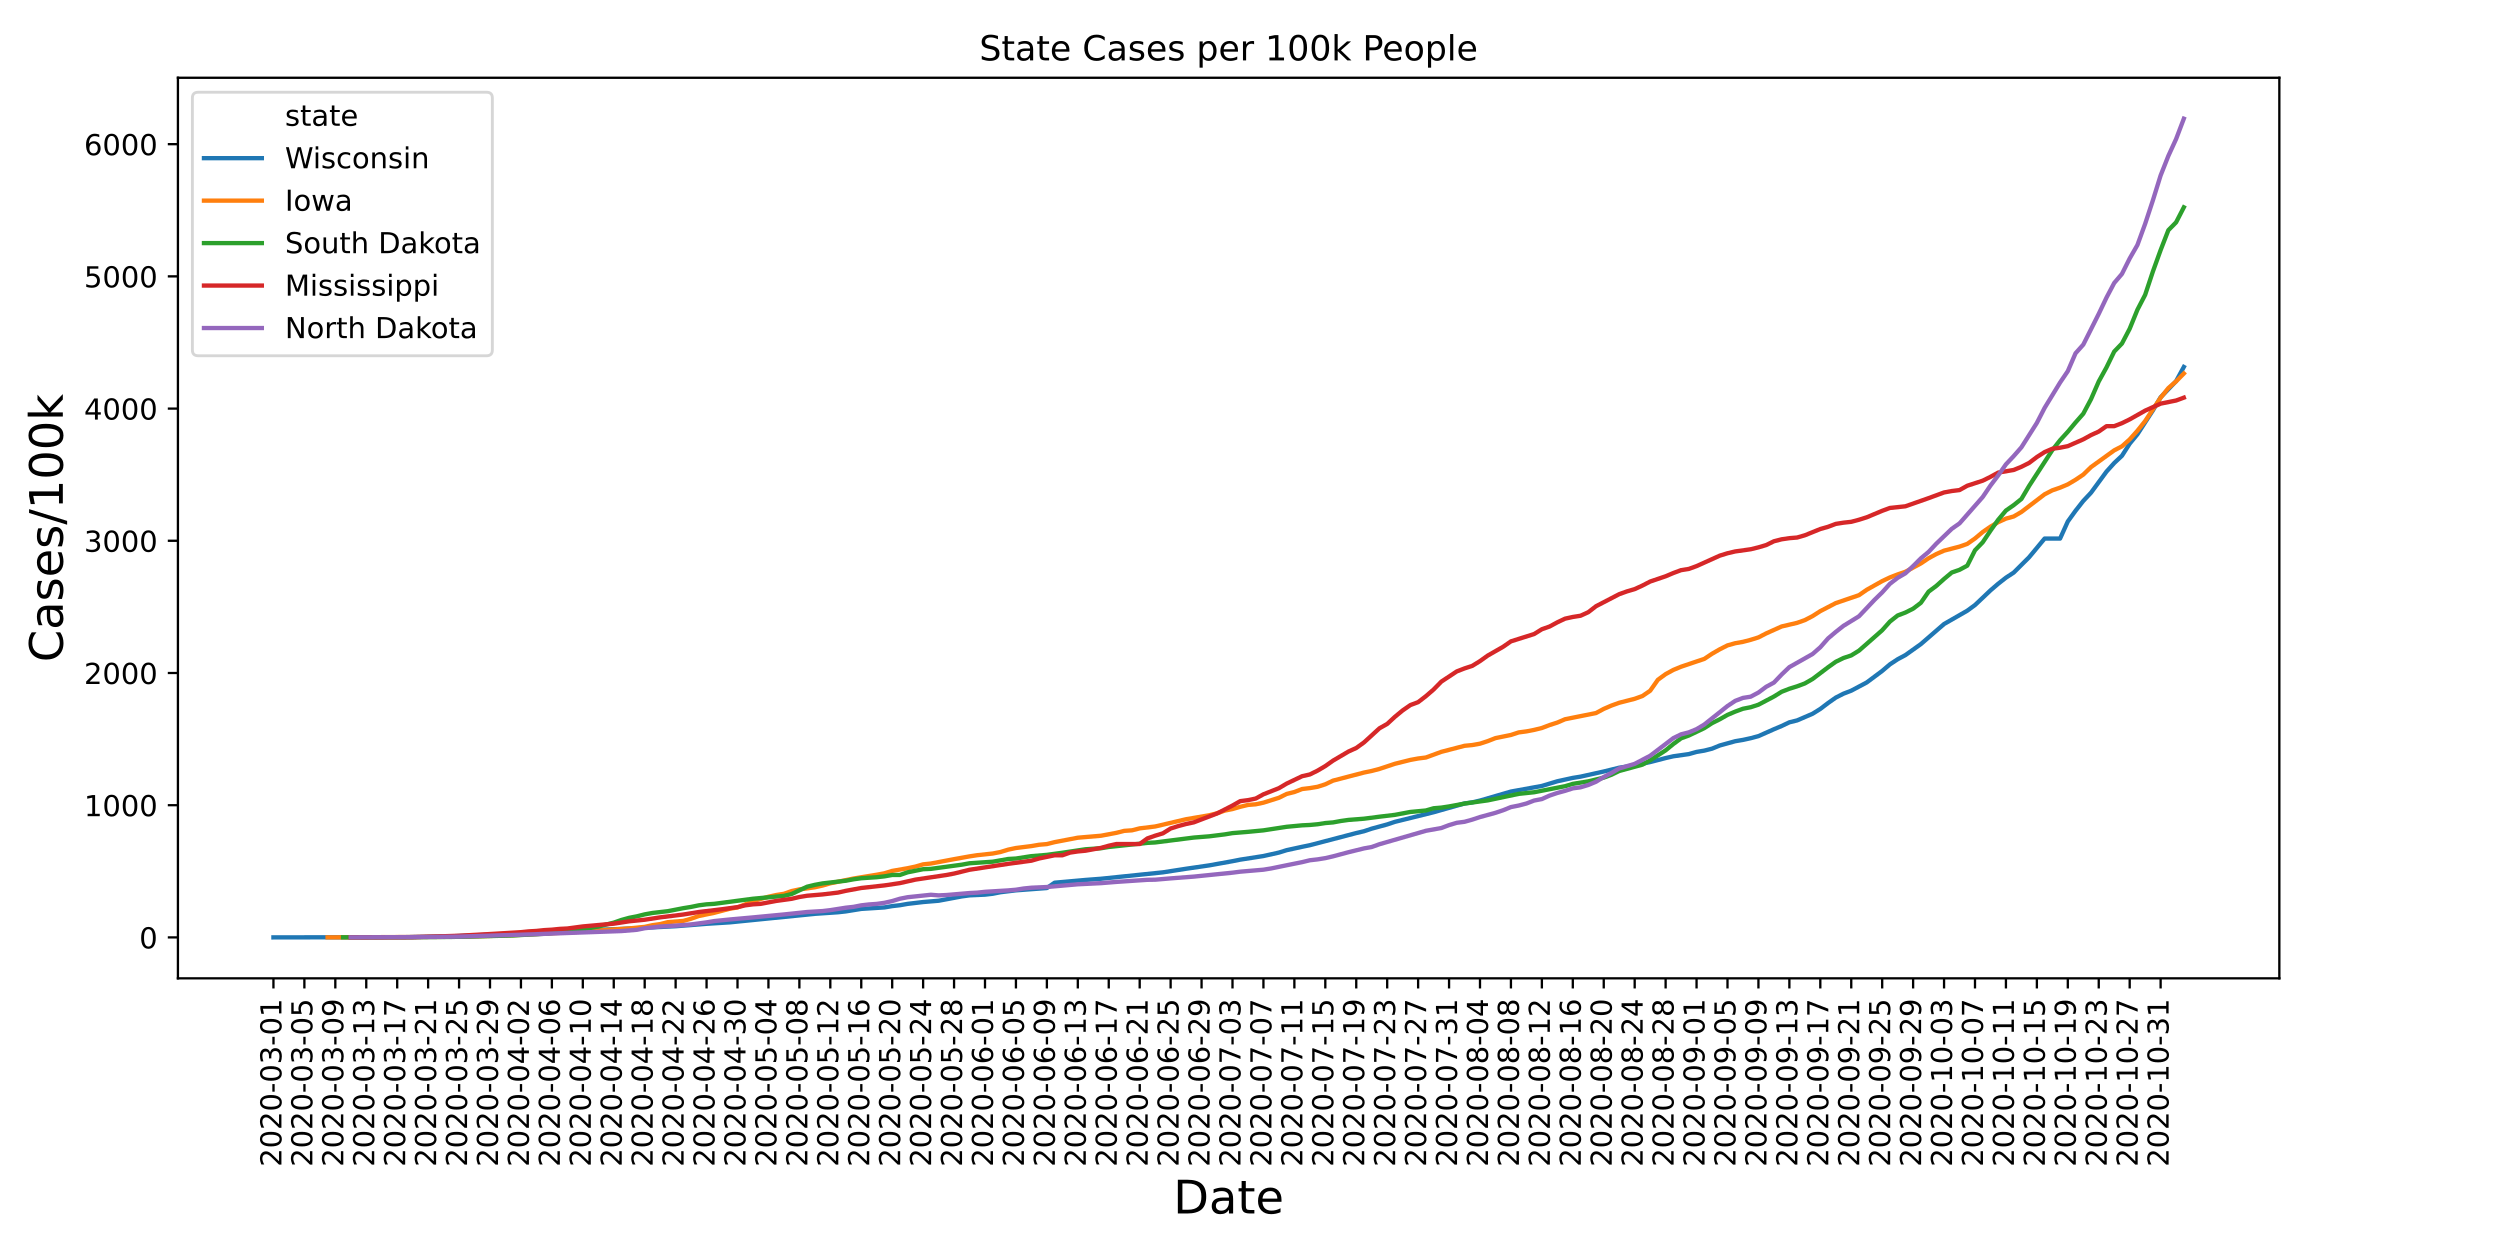 <?xml version="1.0" encoding="utf-8" standalone="no"?>
<!DOCTYPE svg PUBLIC "-//W3C//DTD SVG 1.1//EN"
  "http://www.w3.org/Graphics/SVG/1.1/DTD/svg11.dtd">
<!-- Created with matplotlib (https://matplotlib.org/) -->
<svg height="432pt" version="1.1" viewBox="0 0 864 432" width="864pt" xmlns="http://www.w3.org/2000/svg" xmlns:xlink="http://www.w3.org/1999/xlink">
 <defs>
  <style type="text/css">
*{stroke-linecap:butt;stroke-linejoin:round;}
  </style>
 </defs>
 <g id="figure_1">
  <g id="patch_1">
   <path d="M 0 432 
L 864 432 
L 864 0 
L 0 0 
z
" style="fill:#ffffff;"/>
  </g>
  <g id="axes_1">
   <g id="patch_2">
    <path d="M 61.49 338.11 
L 787.74 338.11 
L 787.74 26.88 
L 61.49 26.88 
z
" style="fill:#ffffff;"/>
   </g>
   <g id="matplotlib.axis_1">
    <g id="xtick_1">
     <g id="line2d_1">
      <defs>
       <path d="M 0 0 
L 0 3.5 
" id="mae221d69de" style="stroke:#000000;stroke-width:0.8;"/>
      </defs>
      <g>
       <use style="stroke:#000000;stroke-width:0.8;" x="94.501" xlink:href="#mae221d69de" y="338.11"/>
      </g>
     </g>
     <g id="text_1">
      <!-- 2020-03-01 -->
      <defs>
       <path d="M 19.188 8.297 
L 53.609 8.297 
L 53.609 0 
L 7.328 0 
L 7.328 8.297 
Q 12.938 14.109 22.625 23.891 
Q 32.328 33.688 34.812 36.531 
Q 39.547 41.844 41.422 45.531 
Q 43.312 49.219 43.312 52.781 
Q 43.312 58.594 39.234 62.25 
Q 35.156 65.922 28.609 65.922 
Q 23.969 65.922 18.812 64.312 
Q 13.672 62.703 7.812 59.422 
L 7.812 69.391 
Q 13.766 71.781 18.938 73 
Q 24.125 74.219 28.422 74.219 
Q 39.75 74.219 46.484 68.547 
Q 53.219 62.891 53.219 53.422 
Q 53.219 48.922 51.531 44.891 
Q 49.859 40.875 45.406 35.406 
Q 44.188 33.984 37.641 27.219 
Q 31.109 20.453 19.188 8.297 
z
" id="DejaVuSans-50"/>
       <path d="M 31.781 66.406 
Q 24.172 66.406 20.328 58.906 
Q 16.5 51.422 16.5 36.375 
Q 16.5 21.391 20.328 13.891 
Q 24.172 6.391 31.781 6.391 
Q 39.453 6.391 43.281 13.891 
Q 47.125 21.391 47.125 36.375 
Q 47.125 51.422 43.281 58.906 
Q 39.453 66.406 31.781 66.406 
z
M 31.781 74.219 
Q 44.047 74.219 50.516 64.516 
Q 56.984 54.828 56.984 36.375 
Q 56.984 17.969 50.516 8.266 
Q 44.047 -1.422 31.781 -1.422 
Q 19.531 -1.422 13.062 8.266 
Q 6.594 17.969 6.594 36.375 
Q 6.594 54.828 13.062 64.516 
Q 19.531 74.219 31.781 74.219 
z
" id="DejaVuSans-48"/>
       <path d="M 4.891 31.391 
L 31.203 31.391 
L 31.203 23.391 
L 4.891 23.391 
z
" id="DejaVuSans-45"/>
       <path d="M 40.578 39.312 
Q 47.656 37.797 51.625 33 
Q 55.609 28.219 55.609 21.188 
Q 55.609 10.406 48.188 4.484 
Q 40.766 -1.422 27.094 -1.422 
Q 22.516 -1.422 17.656 -0.516 
Q 12.797 0.391 7.625 2.203 
L 7.625 11.719 
Q 11.719 9.328 16.594 8.109 
Q 21.484 6.891 26.812 6.891 
Q 36.078 6.891 40.938 10.547 
Q 45.797 14.203 45.797 21.188 
Q 45.797 27.641 41.281 31.266 
Q 36.766 34.906 28.719 34.906 
L 20.219 34.906 
L 20.219 43.016 
L 29.109 43.016 
Q 36.375 43.016 40.234 45.922 
Q 44.094 48.828 44.094 54.297 
Q 44.094 59.906 40.109 62.906 
Q 36.141 65.922 28.719 65.922 
Q 24.656 65.922 20.016 65.031 
Q 15.375 64.156 9.812 62.312 
L 9.812 71.094 
Q 15.438 72.656 20.344 73.438 
Q 25.25 74.219 29.594 74.219 
Q 40.828 74.219 47.359 69.109 
Q 53.906 64.016 53.906 55.328 
Q 53.906 49.266 50.438 45.094 
Q 46.969 40.922 40.578 39.312 
z
" id="DejaVuSans-51"/>
       <path d="M 12.406 8.297 
L 28.516 8.297 
L 28.516 63.922 
L 10.984 60.406 
L 10.984 69.391 
L 28.422 72.906 
L 38.281 72.906 
L 38.281 8.297 
L 54.391 8.297 
L 54.391 0 
L 12.406 0 
z
" id="DejaVuSans-49"/>
      </defs>
      <g transform="translate(97.261 403.226)rotate(-90)scale(0.1 -0.1)">
       <use xlink:href="#DejaVuSans-50"/>
       <use x="63.623" xlink:href="#DejaVuSans-48"/>
       <use x="127.246" xlink:href="#DejaVuSans-50"/>
       <use x="190.869" xlink:href="#DejaVuSans-48"/>
       <use x="254.492" xlink:href="#DejaVuSans-45"/>
       <use x="290.576" xlink:href="#DejaVuSans-48"/>
       <use x="354.199" xlink:href="#DejaVuSans-51"/>
       <use x="417.822" xlink:href="#DejaVuSans-45"/>
       <use x="453.906" xlink:href="#DejaVuSans-48"/>
       <use x="517.529" xlink:href="#DejaVuSans-49"/>
      </g>
     </g>
    </g>
    <g id="xtick_2">
     <g id="line2d_2">
      <g>
       <use style="stroke:#000000;stroke-width:0.8;" x="105.193" xlink:href="#mae221d69de" y="338.11"/>
      </g>
     </g>
     <g id="text_2">
      <!-- 2020-03-05 -->
      <defs>
       <path d="M 10.797 72.906 
L 49.516 72.906 
L 49.516 64.594 
L 19.828 64.594 
L 19.828 46.734 
Q 21.969 47.469 24.109 47.828 
Q 26.266 48.188 28.422 48.188 
Q 40.625 48.188 47.75 41.5 
Q 54.891 34.812 54.891 23.391 
Q 54.891 11.625 47.562 5.094 
Q 40.234 -1.422 26.906 -1.422 
Q 22.312 -1.422 17.547 -0.641 
Q 12.797 0.141 7.719 1.703 
L 7.719 11.625 
Q 12.109 9.234 16.797 8.062 
Q 21.484 6.891 26.703 6.891 
Q 35.156 6.891 40.078 11.328 
Q 45.016 15.766 45.016 23.391 
Q 45.016 31 40.078 35.438 
Q 35.156 39.891 26.703 39.891 
Q 22.75 39.891 18.812 39.016 
Q 14.891 38.141 10.797 36.281 
z
" id="DejaVuSans-53"/>
      </defs>
      <g transform="translate(107.953 403.226)rotate(-90)scale(0.1 -0.1)">
       <use xlink:href="#DejaVuSans-50"/>
       <use x="63.623" xlink:href="#DejaVuSans-48"/>
       <use x="127.246" xlink:href="#DejaVuSans-50"/>
       <use x="190.869" xlink:href="#DejaVuSans-48"/>
       <use x="254.492" xlink:href="#DejaVuSans-45"/>
       <use x="290.576" xlink:href="#DejaVuSans-48"/>
       <use x="354.199" xlink:href="#DejaVuSans-51"/>
       <use x="417.822" xlink:href="#DejaVuSans-45"/>
       <use x="453.906" xlink:href="#DejaVuSans-48"/>
       <use x="517.529" xlink:href="#DejaVuSans-53"/>
      </g>
     </g>
    </g>
    <g id="xtick_3">
     <g id="line2d_3">
      <g>
       <use style="stroke:#000000;stroke-width:0.8;" x="115.885" xlink:href="#mae221d69de" y="338.11"/>
      </g>
     </g>
     <g id="text_3">
      <!-- 2020-03-09 -->
      <defs>
       <path d="M 10.984 1.516 
L 10.984 10.5 
Q 14.703 8.734 18.5 7.812 
Q 22.312 6.891 25.984 6.891 
Q 35.75 6.891 40.891 13.453 
Q 46.047 20.016 46.781 33.406 
Q 43.953 29.203 39.594 26.953 
Q 35.25 24.703 29.984 24.703 
Q 19.047 24.703 12.672 31.312 
Q 6.297 37.938 6.297 49.422 
Q 6.297 60.641 12.938 67.422 
Q 19.578 74.219 30.609 74.219 
Q 43.266 74.219 49.922 64.516 
Q 56.594 54.828 56.594 36.375 
Q 56.594 19.141 48.406 8.859 
Q 40.234 -1.422 26.422 -1.422 
Q 22.703 -1.422 18.891 -0.688 
Q 15.094 0.047 10.984 1.516 
z
M 30.609 32.422 
Q 37.25 32.422 41.125 36.953 
Q 45.016 41.5 45.016 49.422 
Q 45.016 57.281 41.125 61.844 
Q 37.25 66.406 30.609 66.406 
Q 23.969 66.406 20.094 61.844 
Q 16.219 57.281 16.219 49.422 
Q 16.219 41.5 20.094 36.953 
Q 23.969 32.422 30.609 32.422 
z
" id="DejaVuSans-57"/>
      </defs>
      <g transform="translate(118.645 403.226)rotate(-90)scale(0.1 -0.1)">
       <use xlink:href="#DejaVuSans-50"/>
       <use x="63.623" xlink:href="#DejaVuSans-48"/>
       <use x="127.246" xlink:href="#DejaVuSans-50"/>
       <use x="190.869" xlink:href="#DejaVuSans-48"/>
       <use x="254.492" xlink:href="#DejaVuSans-45"/>
       <use x="290.576" xlink:href="#DejaVuSans-48"/>
       <use x="354.199" xlink:href="#DejaVuSans-51"/>
       <use x="417.822" xlink:href="#DejaVuSans-45"/>
       <use x="453.906" xlink:href="#DejaVuSans-48"/>
       <use x="517.529" xlink:href="#DejaVuSans-57"/>
      </g>
     </g>
    </g>
    <g id="xtick_4">
     <g id="line2d_4">
      <g>
       <use style="stroke:#000000;stroke-width:0.8;" x="126.577" xlink:href="#mae221d69de" y="338.11"/>
      </g>
     </g>
     <g id="text_4">
      <!-- 2020-03-13 -->
      <g transform="translate(129.337 403.226)rotate(-90)scale(0.1 -0.1)">
       <use xlink:href="#DejaVuSans-50"/>
       <use x="63.623" xlink:href="#DejaVuSans-48"/>
       <use x="127.246" xlink:href="#DejaVuSans-50"/>
       <use x="190.869" xlink:href="#DejaVuSans-48"/>
       <use x="254.492" xlink:href="#DejaVuSans-45"/>
       <use x="290.576" xlink:href="#DejaVuSans-48"/>
       <use x="354.199" xlink:href="#DejaVuSans-51"/>
       <use x="417.822" xlink:href="#DejaVuSans-45"/>
       <use x="453.906" xlink:href="#DejaVuSans-49"/>
       <use x="517.529" xlink:href="#DejaVuSans-51"/>
      </g>
     </g>
    </g>
    <g id="xtick_5">
     <g id="line2d_5">
      <g>
       <use style="stroke:#000000;stroke-width:0.8;" x="137.269" xlink:href="#mae221d69de" y="338.11"/>
      </g>
     </g>
     <g id="text_5">
      <!-- 2020-03-17 -->
      <defs>
       <path d="M 8.203 72.906 
L 55.078 72.906 
L 55.078 68.703 
L 28.609 0 
L 18.312 0 
L 43.219 64.594 
L 8.203 64.594 
z
" id="DejaVuSans-55"/>
      </defs>
      <g transform="translate(140.028 403.226)rotate(-90)scale(0.1 -0.1)">
       <use xlink:href="#DejaVuSans-50"/>
       <use x="63.623" xlink:href="#DejaVuSans-48"/>
       <use x="127.246" xlink:href="#DejaVuSans-50"/>
       <use x="190.869" xlink:href="#DejaVuSans-48"/>
       <use x="254.492" xlink:href="#DejaVuSans-45"/>
       <use x="290.576" xlink:href="#DejaVuSans-48"/>
       <use x="354.199" xlink:href="#DejaVuSans-51"/>
       <use x="417.822" xlink:href="#DejaVuSans-45"/>
       <use x="453.906" xlink:href="#DejaVuSans-49"/>
       <use x="517.529" xlink:href="#DejaVuSans-55"/>
      </g>
     </g>
    </g>
    <g id="xtick_6">
     <g id="line2d_6">
      <g>
       <use style="stroke:#000000;stroke-width:0.8;" x="147.961" xlink:href="#mae221d69de" y="338.11"/>
      </g>
     </g>
     <g id="text_6">
      <!-- 2020-03-21 -->
      <g transform="translate(150.72 403.226)rotate(-90)scale(0.1 -0.1)">
       <use xlink:href="#DejaVuSans-50"/>
       <use x="63.623" xlink:href="#DejaVuSans-48"/>
       <use x="127.246" xlink:href="#DejaVuSans-50"/>
       <use x="190.869" xlink:href="#DejaVuSans-48"/>
       <use x="254.492" xlink:href="#DejaVuSans-45"/>
       <use x="290.576" xlink:href="#DejaVuSans-48"/>
       <use x="354.199" xlink:href="#DejaVuSans-51"/>
       <use x="417.822" xlink:href="#DejaVuSans-45"/>
       <use x="453.906" xlink:href="#DejaVuSans-50"/>
       <use x="517.529" xlink:href="#DejaVuSans-49"/>
      </g>
     </g>
    </g>
    <g id="xtick_7">
     <g id="line2d_7">
      <g>
       <use style="stroke:#000000;stroke-width:0.8;" x="158.653" xlink:href="#mae221d69de" y="338.11"/>
      </g>
     </g>
     <g id="text_7">
      <!-- 2020-03-25 -->
      <g transform="translate(161.412 403.226)rotate(-90)scale(0.1 -0.1)">
       <use xlink:href="#DejaVuSans-50"/>
       <use x="63.623" xlink:href="#DejaVuSans-48"/>
       <use x="127.246" xlink:href="#DejaVuSans-50"/>
       <use x="190.869" xlink:href="#DejaVuSans-48"/>
       <use x="254.492" xlink:href="#DejaVuSans-45"/>
       <use x="290.576" xlink:href="#DejaVuSans-48"/>
       <use x="354.199" xlink:href="#DejaVuSans-51"/>
       <use x="417.822" xlink:href="#DejaVuSans-45"/>
       <use x="453.906" xlink:href="#DejaVuSans-50"/>
       <use x="517.529" xlink:href="#DejaVuSans-53"/>
      </g>
     </g>
    </g>
    <g id="xtick_8">
     <g id="line2d_8">
      <g>
       <use style="stroke:#000000;stroke-width:0.8;" x="169.345" xlink:href="#mae221d69de" y="338.11"/>
      </g>
     </g>
     <g id="text_8">
      <!-- 2020-03-29 -->
      <g transform="translate(172.104 403.226)rotate(-90)scale(0.1 -0.1)">
       <use xlink:href="#DejaVuSans-50"/>
       <use x="63.623" xlink:href="#DejaVuSans-48"/>
       <use x="127.246" xlink:href="#DejaVuSans-50"/>
       <use x="190.869" xlink:href="#DejaVuSans-48"/>
       <use x="254.492" xlink:href="#DejaVuSans-45"/>
       <use x="290.576" xlink:href="#DejaVuSans-48"/>
       <use x="354.199" xlink:href="#DejaVuSans-51"/>
       <use x="417.822" xlink:href="#DejaVuSans-45"/>
       <use x="453.906" xlink:href="#DejaVuSans-50"/>
       <use x="517.529" xlink:href="#DejaVuSans-57"/>
      </g>
     </g>
    </g>
    <g id="xtick_9">
     <g id="line2d_9">
      <g>
       <use style="stroke:#000000;stroke-width:0.8;" x="180.037" xlink:href="#mae221d69de" y="338.11"/>
      </g>
     </g>
     <g id="text_9">
      <!-- 2020-04-02 -->
      <defs>
       <path d="M 37.797 64.312 
L 12.891 25.391 
L 37.797 25.391 
z
M 35.203 72.906 
L 47.609 72.906 
L 47.609 25.391 
L 58.016 25.391 
L 58.016 17.188 
L 47.609 17.188 
L 47.609 0 
L 37.797 0 
L 37.797 17.188 
L 4.891 17.188 
L 4.891 26.703 
z
" id="DejaVuSans-52"/>
      </defs>
      <g transform="translate(182.796 403.226)rotate(-90)scale(0.1 -0.1)">
       <use xlink:href="#DejaVuSans-50"/>
       <use x="63.623" xlink:href="#DejaVuSans-48"/>
       <use x="127.246" xlink:href="#DejaVuSans-50"/>
       <use x="190.869" xlink:href="#DejaVuSans-48"/>
       <use x="254.492" xlink:href="#DejaVuSans-45"/>
       <use x="290.576" xlink:href="#DejaVuSans-48"/>
       <use x="354.199" xlink:href="#DejaVuSans-52"/>
       <use x="417.822" xlink:href="#DejaVuSans-45"/>
       <use x="453.906" xlink:href="#DejaVuSans-48"/>
       <use x="517.529" xlink:href="#DejaVuSans-50"/>
      </g>
     </g>
    </g>
    <g id="xtick_10">
     <g id="line2d_10">
      <g>
       <use style="stroke:#000000;stroke-width:0.8;" x="190.729" xlink:href="#mae221d69de" y="338.11"/>
      </g>
     </g>
     <g id="text_10">
      <!-- 2020-04-06 -->
      <defs>
       <path d="M 33.016 40.375 
Q 26.375 40.375 22.484 35.828 
Q 18.609 31.297 18.609 23.391 
Q 18.609 15.531 22.484 10.953 
Q 26.375 6.391 33.016 6.391 
Q 39.656 6.391 43.531 10.953 
Q 47.406 15.531 47.406 23.391 
Q 47.406 31.297 43.531 35.828 
Q 39.656 40.375 33.016 40.375 
z
M 52.594 71.297 
L 52.594 62.312 
Q 48.875 64.062 45.094 64.984 
Q 41.312 65.922 37.594 65.922 
Q 27.828 65.922 22.672 59.328 
Q 17.531 52.734 16.797 39.406 
Q 19.672 43.656 24.016 45.922 
Q 28.375 48.188 33.594 48.188 
Q 44.578 48.188 50.953 41.516 
Q 57.328 34.859 57.328 23.391 
Q 57.328 12.156 50.688 5.359 
Q 44.047 -1.422 33.016 -1.422 
Q 20.359 -1.422 13.672 8.266 
Q 6.984 17.969 6.984 36.375 
Q 6.984 53.656 15.188 63.938 
Q 23.391 74.219 37.203 74.219 
Q 40.922 74.219 44.703 73.484 
Q 48.484 72.75 52.594 71.297 
z
" id="DejaVuSans-54"/>
      </defs>
      <g transform="translate(193.488 403.226)rotate(-90)scale(0.1 -0.1)">
       <use xlink:href="#DejaVuSans-50"/>
       <use x="63.623" xlink:href="#DejaVuSans-48"/>
       <use x="127.246" xlink:href="#DejaVuSans-50"/>
       <use x="190.869" xlink:href="#DejaVuSans-48"/>
       <use x="254.492" xlink:href="#DejaVuSans-45"/>
       <use x="290.576" xlink:href="#DejaVuSans-48"/>
       <use x="354.199" xlink:href="#DejaVuSans-52"/>
       <use x="417.822" xlink:href="#DejaVuSans-45"/>
       <use x="453.906" xlink:href="#DejaVuSans-48"/>
       <use x="517.529" xlink:href="#DejaVuSans-54"/>
      </g>
     </g>
    </g>
    <g id="xtick_11">
     <g id="line2d_11">
      <g>
       <use style="stroke:#000000;stroke-width:0.8;" x="201.421" xlink:href="#mae221d69de" y="338.11"/>
      </g>
     </g>
     <g id="text_11">
      <!-- 2020-04-10 -->
      <g transform="translate(204.18 403.226)rotate(-90)scale(0.1 -0.1)">
       <use xlink:href="#DejaVuSans-50"/>
       <use x="63.623" xlink:href="#DejaVuSans-48"/>
       <use x="127.246" xlink:href="#DejaVuSans-50"/>
       <use x="190.869" xlink:href="#DejaVuSans-48"/>
       <use x="254.492" xlink:href="#DejaVuSans-45"/>
       <use x="290.576" xlink:href="#DejaVuSans-48"/>
       <use x="354.199" xlink:href="#DejaVuSans-52"/>
       <use x="417.822" xlink:href="#DejaVuSans-45"/>
       <use x="453.906" xlink:href="#DejaVuSans-49"/>
       <use x="517.529" xlink:href="#DejaVuSans-48"/>
      </g>
     </g>
    </g>
    <g id="xtick_12">
     <g id="line2d_12">
      <g>
       <use style="stroke:#000000;stroke-width:0.8;" x="212.113" xlink:href="#mae221d69de" y="338.11"/>
      </g>
     </g>
     <g id="text_12">
      <!-- 2020-04-14 -->
      <g transform="translate(214.872 403.226)rotate(-90)scale(0.1 -0.1)">
       <use xlink:href="#DejaVuSans-50"/>
       <use x="63.623" xlink:href="#DejaVuSans-48"/>
       <use x="127.246" xlink:href="#DejaVuSans-50"/>
       <use x="190.869" xlink:href="#DejaVuSans-48"/>
       <use x="254.492" xlink:href="#DejaVuSans-45"/>
       <use x="290.576" xlink:href="#DejaVuSans-48"/>
       <use x="354.199" xlink:href="#DejaVuSans-52"/>
       <use x="417.822" xlink:href="#DejaVuSans-45"/>
       <use x="453.906" xlink:href="#DejaVuSans-49"/>
       <use x="517.529" xlink:href="#DejaVuSans-52"/>
      </g>
     </g>
    </g>
    <g id="xtick_13">
     <g id="line2d_13">
      <g>
       <use style="stroke:#000000;stroke-width:0.8;" x="222.805" xlink:href="#mae221d69de" y="338.11"/>
      </g>
     </g>
     <g id="text_13">
      <!-- 2020-04-18 -->
      <defs>
       <path d="M 31.781 34.625 
Q 24.75 34.625 20.719 30.859 
Q 16.703 27.094 16.703 20.516 
Q 16.703 13.922 20.719 10.156 
Q 24.75 6.391 31.781 6.391 
Q 38.812 6.391 42.859 10.172 
Q 46.922 13.969 46.922 20.516 
Q 46.922 27.094 42.891 30.859 
Q 38.875 34.625 31.781 34.625 
z
M 21.922 38.812 
Q 15.578 40.375 12.031 44.719 
Q 8.5 49.078 8.5 55.328 
Q 8.5 64.062 14.719 69.141 
Q 20.953 74.219 31.781 74.219 
Q 42.672 74.219 48.875 69.141 
Q 55.078 64.062 55.078 55.328 
Q 55.078 49.078 51.531 44.719 
Q 48 40.375 41.703 38.812 
Q 48.828 37.156 52.797 32.312 
Q 56.781 27.484 56.781 20.516 
Q 56.781 9.906 50.312 4.234 
Q 43.844 -1.422 31.781 -1.422 
Q 19.734 -1.422 13.25 4.234 
Q 6.781 9.906 6.781 20.516 
Q 6.781 27.484 10.781 32.312 
Q 14.797 37.156 21.922 38.812 
z
M 18.312 54.391 
Q 18.312 48.734 21.844 45.562 
Q 25.391 42.391 31.781 42.391 
Q 38.141 42.391 41.719 45.562 
Q 45.312 48.734 45.312 54.391 
Q 45.312 60.062 41.719 63.234 
Q 38.141 66.406 31.781 66.406 
Q 25.391 66.406 21.844 63.234 
Q 18.312 60.062 18.312 54.391 
z
" id="DejaVuSans-56"/>
      </defs>
      <g transform="translate(225.564 403.226)rotate(-90)scale(0.1 -0.1)">
       <use xlink:href="#DejaVuSans-50"/>
       <use x="63.623" xlink:href="#DejaVuSans-48"/>
       <use x="127.246" xlink:href="#DejaVuSans-50"/>
       <use x="190.869" xlink:href="#DejaVuSans-48"/>
       <use x="254.492" xlink:href="#DejaVuSans-45"/>
       <use x="290.576" xlink:href="#DejaVuSans-48"/>
       <use x="354.199" xlink:href="#DejaVuSans-52"/>
       <use x="417.822" xlink:href="#DejaVuSans-45"/>
       <use x="453.906" xlink:href="#DejaVuSans-49"/>
       <use x="517.529" xlink:href="#DejaVuSans-56"/>
      </g>
     </g>
    </g>
    <g id="xtick_14">
     <g id="line2d_14">
      <g>
       <use style="stroke:#000000;stroke-width:0.8;" x="233.497" xlink:href="#mae221d69de" y="338.11"/>
      </g>
     </g>
     <g id="text_14">
      <!-- 2020-04-22 -->
      <g transform="translate(236.256 403.226)rotate(-90)scale(0.1 -0.1)">
       <use xlink:href="#DejaVuSans-50"/>
       <use x="63.623" xlink:href="#DejaVuSans-48"/>
       <use x="127.246" xlink:href="#DejaVuSans-50"/>
       <use x="190.869" xlink:href="#DejaVuSans-48"/>
       <use x="254.492" xlink:href="#DejaVuSans-45"/>
       <use x="290.576" xlink:href="#DejaVuSans-48"/>
       <use x="354.199" xlink:href="#DejaVuSans-52"/>
       <use x="417.822" xlink:href="#DejaVuSans-45"/>
       <use x="453.906" xlink:href="#DejaVuSans-50"/>
       <use x="517.529" xlink:href="#DejaVuSans-50"/>
      </g>
     </g>
    </g>
    <g id="xtick_15">
     <g id="line2d_15">
      <g>
       <use style="stroke:#000000;stroke-width:0.8;" x="244.189" xlink:href="#mae221d69de" y="338.11"/>
      </g>
     </g>
     <g id="text_15">
      <!-- 2020-04-26 -->
      <g transform="translate(246.948 403.226)rotate(-90)scale(0.1 -0.1)">
       <use xlink:href="#DejaVuSans-50"/>
       <use x="63.623" xlink:href="#DejaVuSans-48"/>
       <use x="127.246" xlink:href="#DejaVuSans-50"/>
       <use x="190.869" xlink:href="#DejaVuSans-48"/>
       <use x="254.492" xlink:href="#DejaVuSans-45"/>
       <use x="290.576" xlink:href="#DejaVuSans-48"/>
       <use x="354.199" xlink:href="#DejaVuSans-52"/>
       <use x="417.822" xlink:href="#DejaVuSans-45"/>
       <use x="453.906" xlink:href="#DejaVuSans-50"/>
       <use x="517.529" xlink:href="#DejaVuSans-54"/>
      </g>
     </g>
    </g>
    <g id="xtick_16">
     <g id="line2d_16">
      <g>
       <use style="stroke:#000000;stroke-width:0.8;" x="254.88" xlink:href="#mae221d69de" y="338.11"/>
      </g>
     </g>
     <g id="text_16">
      <!-- 2020-04-30 -->
      <g transform="translate(257.64 403.226)rotate(-90)scale(0.1 -0.1)">
       <use xlink:href="#DejaVuSans-50"/>
       <use x="63.623" xlink:href="#DejaVuSans-48"/>
       <use x="127.246" xlink:href="#DejaVuSans-50"/>
       <use x="190.869" xlink:href="#DejaVuSans-48"/>
       <use x="254.492" xlink:href="#DejaVuSans-45"/>
       <use x="290.576" xlink:href="#DejaVuSans-48"/>
       <use x="354.199" xlink:href="#DejaVuSans-52"/>
       <use x="417.822" xlink:href="#DejaVuSans-45"/>
       <use x="453.906" xlink:href="#DejaVuSans-51"/>
       <use x="517.529" xlink:href="#DejaVuSans-48"/>
      </g>
     </g>
    </g>
    <g id="xtick_17">
     <g id="line2d_17">
      <g>
       <use style="stroke:#000000;stroke-width:0.8;" x="265.572" xlink:href="#mae221d69de" y="338.11"/>
      </g>
     </g>
     <g id="text_17">
      <!-- 2020-05-04 -->
      <g transform="translate(268.332 403.226)rotate(-90)scale(0.1 -0.1)">
       <use xlink:href="#DejaVuSans-50"/>
       <use x="63.623" xlink:href="#DejaVuSans-48"/>
       <use x="127.246" xlink:href="#DejaVuSans-50"/>
       <use x="190.869" xlink:href="#DejaVuSans-48"/>
       <use x="254.492" xlink:href="#DejaVuSans-45"/>
       <use x="290.576" xlink:href="#DejaVuSans-48"/>
       <use x="354.199" xlink:href="#DejaVuSans-53"/>
       <use x="417.822" xlink:href="#DejaVuSans-45"/>
       <use x="453.906" xlink:href="#DejaVuSans-48"/>
       <use x="517.529" xlink:href="#DejaVuSans-52"/>
      </g>
     </g>
    </g>
    <g id="xtick_18">
     <g id="line2d_18">
      <g>
       <use style="stroke:#000000;stroke-width:0.8;" x="276.264" xlink:href="#mae221d69de" y="338.11"/>
      </g>
     </g>
     <g id="text_18">
      <!-- 2020-05-08 -->
      <g transform="translate(279.024 403.226)rotate(-90)scale(0.1 -0.1)">
       <use xlink:href="#DejaVuSans-50"/>
       <use x="63.623" xlink:href="#DejaVuSans-48"/>
       <use x="127.246" xlink:href="#DejaVuSans-50"/>
       <use x="190.869" xlink:href="#DejaVuSans-48"/>
       <use x="254.492" xlink:href="#DejaVuSans-45"/>
       <use x="290.576" xlink:href="#DejaVuSans-48"/>
       <use x="354.199" xlink:href="#DejaVuSans-53"/>
       <use x="417.822" xlink:href="#DejaVuSans-45"/>
       <use x="453.906" xlink:href="#DejaVuSans-48"/>
       <use x="517.529" xlink:href="#DejaVuSans-56"/>
      </g>
     </g>
    </g>
    <g id="xtick_19">
     <g id="line2d_19">
      <g>
       <use style="stroke:#000000;stroke-width:0.8;" x="286.956" xlink:href="#mae221d69de" y="338.11"/>
      </g>
     </g>
     <g id="text_19">
      <!-- 2020-05-12 -->
      <g transform="translate(289.716 403.226)rotate(-90)scale(0.1 -0.1)">
       <use xlink:href="#DejaVuSans-50"/>
       <use x="63.623" xlink:href="#DejaVuSans-48"/>
       <use x="127.246" xlink:href="#DejaVuSans-50"/>
       <use x="190.869" xlink:href="#DejaVuSans-48"/>
       <use x="254.492" xlink:href="#DejaVuSans-45"/>
       <use x="290.576" xlink:href="#DejaVuSans-48"/>
       <use x="354.199" xlink:href="#DejaVuSans-53"/>
       <use x="417.822" xlink:href="#DejaVuSans-45"/>
       <use x="453.906" xlink:href="#DejaVuSans-49"/>
       <use x="517.529" xlink:href="#DejaVuSans-50"/>
      </g>
     </g>
    </g>
    <g id="xtick_20">
     <g id="line2d_20">
      <g>
       <use style="stroke:#000000;stroke-width:0.8;" x="297.648" xlink:href="#mae221d69de" y="338.11"/>
      </g>
     </g>
     <g id="text_20">
      <!-- 2020-05-16 -->
      <g transform="translate(300.408 403.226)rotate(-90)scale(0.1 -0.1)">
       <use xlink:href="#DejaVuSans-50"/>
       <use x="63.623" xlink:href="#DejaVuSans-48"/>
       <use x="127.246" xlink:href="#DejaVuSans-50"/>
       <use x="190.869" xlink:href="#DejaVuSans-48"/>
       <use x="254.492" xlink:href="#DejaVuSans-45"/>
       <use x="290.576" xlink:href="#DejaVuSans-48"/>
       <use x="354.199" xlink:href="#DejaVuSans-53"/>
       <use x="417.822" xlink:href="#DejaVuSans-45"/>
       <use x="453.906" xlink:href="#DejaVuSans-49"/>
       <use x="517.529" xlink:href="#DejaVuSans-54"/>
      </g>
     </g>
    </g>
    <g id="xtick_21">
     <g id="line2d_21">
      <g>
       <use style="stroke:#000000;stroke-width:0.8;" x="308.34" xlink:href="#mae221d69de" y="338.11"/>
      </g>
     </g>
     <g id="text_21">
      <!-- 2020-05-20 -->
      <g transform="translate(311.1 403.226)rotate(-90)scale(0.1 -0.1)">
       <use xlink:href="#DejaVuSans-50"/>
       <use x="63.623" xlink:href="#DejaVuSans-48"/>
       <use x="127.246" xlink:href="#DejaVuSans-50"/>
       <use x="190.869" xlink:href="#DejaVuSans-48"/>
       <use x="254.492" xlink:href="#DejaVuSans-45"/>
       <use x="290.576" xlink:href="#DejaVuSans-48"/>
       <use x="354.199" xlink:href="#DejaVuSans-53"/>
       <use x="417.822" xlink:href="#DejaVuSans-45"/>
       <use x="453.906" xlink:href="#DejaVuSans-50"/>
       <use x="517.529" xlink:href="#DejaVuSans-48"/>
      </g>
     </g>
    </g>
    <g id="xtick_22">
     <g id="line2d_22">
      <g>
       <use style="stroke:#000000;stroke-width:0.8;" x="319.032" xlink:href="#mae221d69de" y="338.11"/>
      </g>
     </g>
     <g id="text_22">
      <!-- 2020-05-24 -->
      <g transform="translate(321.791 403.226)rotate(-90)scale(0.1 -0.1)">
       <use xlink:href="#DejaVuSans-50"/>
       <use x="63.623" xlink:href="#DejaVuSans-48"/>
       <use x="127.246" xlink:href="#DejaVuSans-50"/>
       <use x="190.869" xlink:href="#DejaVuSans-48"/>
       <use x="254.492" xlink:href="#DejaVuSans-45"/>
       <use x="290.576" xlink:href="#DejaVuSans-48"/>
       <use x="354.199" xlink:href="#DejaVuSans-53"/>
       <use x="417.822" xlink:href="#DejaVuSans-45"/>
       <use x="453.906" xlink:href="#DejaVuSans-50"/>
       <use x="517.529" xlink:href="#DejaVuSans-52"/>
      </g>
     </g>
    </g>
    <g id="xtick_23">
     <g id="line2d_23">
      <g>
       <use style="stroke:#000000;stroke-width:0.8;" x="329.724" xlink:href="#mae221d69de" y="338.11"/>
      </g>
     </g>
     <g id="text_23">
      <!-- 2020-05-28 -->
      <g transform="translate(332.483 403.226)rotate(-90)scale(0.1 -0.1)">
       <use xlink:href="#DejaVuSans-50"/>
       <use x="63.623" xlink:href="#DejaVuSans-48"/>
       <use x="127.246" xlink:href="#DejaVuSans-50"/>
       <use x="190.869" xlink:href="#DejaVuSans-48"/>
       <use x="254.492" xlink:href="#DejaVuSans-45"/>
       <use x="290.576" xlink:href="#DejaVuSans-48"/>
       <use x="354.199" xlink:href="#DejaVuSans-53"/>
       <use x="417.822" xlink:href="#DejaVuSans-45"/>
       <use x="453.906" xlink:href="#DejaVuSans-50"/>
       <use x="517.529" xlink:href="#DejaVuSans-56"/>
      </g>
     </g>
    </g>
    <g id="xtick_24">
     <g id="line2d_24">
      <g>
       <use style="stroke:#000000;stroke-width:0.8;" x="340.416" xlink:href="#mae221d69de" y="338.11"/>
      </g>
     </g>
     <g id="text_24">
      <!-- 2020-06-01 -->
      <g transform="translate(343.175 403.226)rotate(-90)scale(0.1 -0.1)">
       <use xlink:href="#DejaVuSans-50"/>
       <use x="63.623" xlink:href="#DejaVuSans-48"/>
       <use x="127.246" xlink:href="#DejaVuSans-50"/>
       <use x="190.869" xlink:href="#DejaVuSans-48"/>
       <use x="254.492" xlink:href="#DejaVuSans-45"/>
       <use x="290.576" xlink:href="#DejaVuSans-48"/>
       <use x="354.199" xlink:href="#DejaVuSans-54"/>
       <use x="417.822" xlink:href="#DejaVuSans-45"/>
       <use x="453.906" xlink:href="#DejaVuSans-48"/>
       <use x="517.529" xlink:href="#DejaVuSans-49"/>
      </g>
     </g>
    </g>
    <g id="xtick_25">
     <g id="line2d_25">
      <g>
       <use style="stroke:#000000;stroke-width:0.8;" x="351.108" xlink:href="#mae221d69de" y="338.11"/>
      </g>
     </g>
     <g id="text_25">
      <!-- 2020-06-05 -->
      <g transform="translate(353.867 403.226)rotate(-90)scale(0.1 -0.1)">
       <use xlink:href="#DejaVuSans-50"/>
       <use x="63.623" xlink:href="#DejaVuSans-48"/>
       <use x="127.246" xlink:href="#DejaVuSans-50"/>
       <use x="190.869" xlink:href="#DejaVuSans-48"/>
       <use x="254.492" xlink:href="#DejaVuSans-45"/>
       <use x="290.576" xlink:href="#DejaVuSans-48"/>
       <use x="354.199" xlink:href="#DejaVuSans-54"/>
       <use x="417.822" xlink:href="#DejaVuSans-45"/>
       <use x="453.906" xlink:href="#DejaVuSans-48"/>
       <use x="517.529" xlink:href="#DejaVuSans-53"/>
      </g>
     </g>
    </g>
    <g id="xtick_26">
     <g id="line2d_26">
      <g>
       <use style="stroke:#000000;stroke-width:0.8;" x="361.8" xlink:href="#mae221d69de" y="338.11"/>
      </g>
     </g>
     <g id="text_26">
      <!-- 2020-06-09 -->
      <g transform="translate(364.559 403.226)rotate(-90)scale(0.1 -0.1)">
       <use xlink:href="#DejaVuSans-50"/>
       <use x="63.623" xlink:href="#DejaVuSans-48"/>
       <use x="127.246" xlink:href="#DejaVuSans-50"/>
       <use x="190.869" xlink:href="#DejaVuSans-48"/>
       <use x="254.492" xlink:href="#DejaVuSans-45"/>
       <use x="290.576" xlink:href="#DejaVuSans-48"/>
       <use x="354.199" xlink:href="#DejaVuSans-54"/>
       <use x="417.822" xlink:href="#DejaVuSans-45"/>
       <use x="453.906" xlink:href="#DejaVuSans-48"/>
       <use x="517.529" xlink:href="#DejaVuSans-57"/>
      </g>
     </g>
    </g>
    <g id="xtick_27">
     <g id="line2d_27">
      <g>
       <use style="stroke:#000000;stroke-width:0.8;" x="372.492" xlink:href="#mae221d69de" y="338.11"/>
      </g>
     </g>
     <g id="text_27">
      <!-- 2020-06-13 -->
      <g transform="translate(375.251 403.226)rotate(-90)scale(0.1 -0.1)">
       <use xlink:href="#DejaVuSans-50"/>
       <use x="63.623" xlink:href="#DejaVuSans-48"/>
       <use x="127.246" xlink:href="#DejaVuSans-50"/>
       <use x="190.869" xlink:href="#DejaVuSans-48"/>
       <use x="254.492" xlink:href="#DejaVuSans-45"/>
       <use x="290.576" xlink:href="#DejaVuSans-48"/>
       <use x="354.199" xlink:href="#DejaVuSans-54"/>
       <use x="417.822" xlink:href="#DejaVuSans-45"/>
       <use x="453.906" xlink:href="#DejaVuSans-49"/>
       <use x="517.529" xlink:href="#DejaVuSans-51"/>
      </g>
     </g>
    </g>
    <g id="xtick_28">
     <g id="line2d_28">
      <g>
       <use style="stroke:#000000;stroke-width:0.8;" x="383.184" xlink:href="#mae221d69de" y="338.11"/>
      </g>
     </g>
     <g id="text_28">
      <!-- 2020-06-17 -->
      <g transform="translate(385.943 403.226)rotate(-90)scale(0.1 -0.1)">
       <use xlink:href="#DejaVuSans-50"/>
       <use x="63.623" xlink:href="#DejaVuSans-48"/>
       <use x="127.246" xlink:href="#DejaVuSans-50"/>
       <use x="190.869" xlink:href="#DejaVuSans-48"/>
       <use x="254.492" xlink:href="#DejaVuSans-45"/>
       <use x="290.576" xlink:href="#DejaVuSans-48"/>
       <use x="354.199" xlink:href="#DejaVuSans-54"/>
       <use x="417.822" xlink:href="#DejaVuSans-45"/>
       <use x="453.906" xlink:href="#DejaVuSans-49"/>
       <use x="517.529" xlink:href="#DejaVuSans-55"/>
      </g>
     </g>
    </g>
    <g id="xtick_29">
     <g id="line2d_29">
      <g>
       <use style="stroke:#000000;stroke-width:0.8;" x="393.876" xlink:href="#mae221d69de" y="338.11"/>
      </g>
     </g>
     <g id="text_29">
      <!-- 2020-06-21 -->
      <g transform="translate(396.635 403.226)rotate(-90)scale(0.1 -0.1)">
       <use xlink:href="#DejaVuSans-50"/>
       <use x="63.623" xlink:href="#DejaVuSans-48"/>
       <use x="127.246" xlink:href="#DejaVuSans-50"/>
       <use x="190.869" xlink:href="#DejaVuSans-48"/>
       <use x="254.492" xlink:href="#DejaVuSans-45"/>
       <use x="290.576" xlink:href="#DejaVuSans-48"/>
       <use x="354.199" xlink:href="#DejaVuSans-54"/>
       <use x="417.822" xlink:href="#DejaVuSans-45"/>
       <use x="453.906" xlink:href="#DejaVuSans-50"/>
       <use x="517.529" xlink:href="#DejaVuSans-49"/>
      </g>
     </g>
    </g>
    <g id="xtick_30">
     <g id="line2d_30">
      <g>
       <use style="stroke:#000000;stroke-width:0.8;" x="404.568" xlink:href="#mae221d69de" y="338.11"/>
      </g>
     </g>
     <g id="text_30">
      <!-- 2020-06-25 -->
      <g transform="translate(407.327 403.226)rotate(-90)scale(0.1 -0.1)">
       <use xlink:href="#DejaVuSans-50"/>
       <use x="63.623" xlink:href="#DejaVuSans-48"/>
       <use x="127.246" xlink:href="#DejaVuSans-50"/>
       <use x="190.869" xlink:href="#DejaVuSans-48"/>
       <use x="254.492" xlink:href="#DejaVuSans-45"/>
       <use x="290.576" xlink:href="#DejaVuSans-48"/>
       <use x="354.199" xlink:href="#DejaVuSans-54"/>
       <use x="417.822" xlink:href="#DejaVuSans-45"/>
       <use x="453.906" xlink:href="#DejaVuSans-50"/>
       <use x="517.529" xlink:href="#DejaVuSans-53"/>
      </g>
     </g>
    </g>
    <g id="xtick_31">
     <g id="line2d_31">
      <g>
       <use style="stroke:#000000;stroke-width:0.8;" x="415.26" xlink:href="#mae221d69de" y="338.11"/>
      </g>
     </g>
     <g id="text_31">
      <!-- 2020-06-29 -->
      <g transform="translate(418.019 403.226)rotate(-90)scale(0.1 -0.1)">
       <use xlink:href="#DejaVuSans-50"/>
       <use x="63.623" xlink:href="#DejaVuSans-48"/>
       <use x="127.246" xlink:href="#DejaVuSans-50"/>
       <use x="190.869" xlink:href="#DejaVuSans-48"/>
       <use x="254.492" xlink:href="#DejaVuSans-45"/>
       <use x="290.576" xlink:href="#DejaVuSans-48"/>
       <use x="354.199" xlink:href="#DejaVuSans-54"/>
       <use x="417.822" xlink:href="#DejaVuSans-45"/>
       <use x="453.906" xlink:href="#DejaVuSans-50"/>
       <use x="517.529" xlink:href="#DejaVuSans-57"/>
      </g>
     </g>
    </g>
    <g id="xtick_32">
     <g id="line2d_32">
      <g>
       <use style="stroke:#000000;stroke-width:0.8;" x="425.951" xlink:href="#mae221d69de" y="338.11"/>
      </g>
     </g>
     <g id="text_32">
      <!-- 2020-07-03 -->
      <g transform="translate(428.711 403.226)rotate(-90)scale(0.1 -0.1)">
       <use xlink:href="#DejaVuSans-50"/>
       <use x="63.623" xlink:href="#DejaVuSans-48"/>
       <use x="127.246" xlink:href="#DejaVuSans-50"/>
       <use x="190.869" xlink:href="#DejaVuSans-48"/>
       <use x="254.492" xlink:href="#DejaVuSans-45"/>
       <use x="290.576" xlink:href="#DejaVuSans-48"/>
       <use x="354.199" xlink:href="#DejaVuSans-55"/>
       <use x="417.822" xlink:href="#DejaVuSans-45"/>
       <use x="453.906" xlink:href="#DejaVuSans-48"/>
       <use x="517.529" xlink:href="#DejaVuSans-51"/>
      </g>
     </g>
    </g>
    <g id="xtick_33">
     <g id="line2d_33">
      <g>
       <use style="stroke:#000000;stroke-width:0.8;" x="436.643" xlink:href="#mae221d69de" y="338.11"/>
      </g>
     </g>
     <g id="text_33">
      <!-- 2020-07-07 -->
      <g transform="translate(439.403 403.226)rotate(-90)scale(0.1 -0.1)">
       <use xlink:href="#DejaVuSans-50"/>
       <use x="63.623" xlink:href="#DejaVuSans-48"/>
       <use x="127.246" xlink:href="#DejaVuSans-50"/>
       <use x="190.869" xlink:href="#DejaVuSans-48"/>
       <use x="254.492" xlink:href="#DejaVuSans-45"/>
       <use x="290.576" xlink:href="#DejaVuSans-48"/>
       <use x="354.199" xlink:href="#DejaVuSans-55"/>
       <use x="417.822" xlink:href="#DejaVuSans-45"/>
       <use x="453.906" xlink:href="#DejaVuSans-48"/>
       <use x="517.529" xlink:href="#DejaVuSans-55"/>
      </g>
     </g>
    </g>
    <g id="xtick_34">
     <g id="line2d_34">
      <g>
       <use style="stroke:#000000;stroke-width:0.8;" x="447.335" xlink:href="#mae221d69de" y="338.11"/>
      </g>
     </g>
     <g id="text_34">
      <!-- 2020-07-11 -->
      <g transform="translate(450.095 403.226)rotate(-90)scale(0.1 -0.1)">
       <use xlink:href="#DejaVuSans-50"/>
       <use x="63.623" xlink:href="#DejaVuSans-48"/>
       <use x="127.246" xlink:href="#DejaVuSans-50"/>
       <use x="190.869" xlink:href="#DejaVuSans-48"/>
       <use x="254.492" xlink:href="#DejaVuSans-45"/>
       <use x="290.576" xlink:href="#DejaVuSans-48"/>
       <use x="354.199" xlink:href="#DejaVuSans-55"/>
       <use x="417.822" xlink:href="#DejaVuSans-45"/>
       <use x="453.906" xlink:href="#DejaVuSans-49"/>
       <use x="517.529" xlink:href="#DejaVuSans-49"/>
      </g>
     </g>
    </g>
    <g id="xtick_35">
     <g id="line2d_35">
      <g>
       <use style="stroke:#000000;stroke-width:0.8;" x="458.027" xlink:href="#mae221d69de" y="338.11"/>
      </g>
     </g>
     <g id="text_35">
      <!-- 2020-07-15 -->
      <g transform="translate(460.787 403.226)rotate(-90)scale(0.1 -0.1)">
       <use xlink:href="#DejaVuSans-50"/>
       <use x="63.623" xlink:href="#DejaVuSans-48"/>
       <use x="127.246" xlink:href="#DejaVuSans-50"/>
       <use x="190.869" xlink:href="#DejaVuSans-48"/>
       <use x="254.492" xlink:href="#DejaVuSans-45"/>
       <use x="290.576" xlink:href="#DejaVuSans-48"/>
       <use x="354.199" xlink:href="#DejaVuSans-55"/>
       <use x="417.822" xlink:href="#DejaVuSans-45"/>
       <use x="453.906" xlink:href="#DejaVuSans-49"/>
       <use x="517.529" xlink:href="#DejaVuSans-53"/>
      </g>
     </g>
    </g>
    <g id="xtick_36">
     <g id="line2d_36">
      <g>
       <use style="stroke:#000000;stroke-width:0.8;" x="468.719" xlink:href="#mae221d69de" y="338.11"/>
      </g>
     </g>
     <g id="text_36">
      <!-- 2020-07-19 -->
      <g transform="translate(471.479 403.226)rotate(-90)scale(0.1 -0.1)">
       <use xlink:href="#DejaVuSans-50"/>
       <use x="63.623" xlink:href="#DejaVuSans-48"/>
       <use x="127.246" xlink:href="#DejaVuSans-50"/>
       <use x="190.869" xlink:href="#DejaVuSans-48"/>
       <use x="254.492" xlink:href="#DejaVuSans-45"/>
       <use x="290.576" xlink:href="#DejaVuSans-48"/>
       <use x="354.199" xlink:href="#DejaVuSans-55"/>
       <use x="417.822" xlink:href="#DejaVuSans-45"/>
       <use x="453.906" xlink:href="#DejaVuSans-49"/>
       <use x="517.529" xlink:href="#DejaVuSans-57"/>
      </g>
     </g>
    </g>
    <g id="xtick_37">
     <g id="line2d_37">
      <g>
       <use style="stroke:#000000;stroke-width:0.8;" x="479.411" xlink:href="#mae221d69de" y="338.11"/>
      </g>
     </g>
     <g id="text_37">
      <!-- 2020-07-23 -->
      <g transform="translate(482.171 403.226)rotate(-90)scale(0.1 -0.1)">
       <use xlink:href="#DejaVuSans-50"/>
       <use x="63.623" xlink:href="#DejaVuSans-48"/>
       <use x="127.246" xlink:href="#DejaVuSans-50"/>
       <use x="190.869" xlink:href="#DejaVuSans-48"/>
       <use x="254.492" xlink:href="#DejaVuSans-45"/>
       <use x="290.576" xlink:href="#DejaVuSans-48"/>
       <use x="354.199" xlink:href="#DejaVuSans-55"/>
       <use x="417.822" xlink:href="#DejaVuSans-45"/>
       <use x="453.906" xlink:href="#DejaVuSans-50"/>
       <use x="517.529" xlink:href="#DejaVuSans-51"/>
      </g>
     </g>
    </g>
    <g id="xtick_38">
     <g id="line2d_38">
      <g>
       <use style="stroke:#000000;stroke-width:0.8;" x="490.103" xlink:href="#mae221d69de" y="338.11"/>
      </g>
     </g>
     <g id="text_38">
      <!-- 2020-07-27 -->
      <g transform="translate(492.863 403.226)rotate(-90)scale(0.1 -0.1)">
       <use xlink:href="#DejaVuSans-50"/>
       <use x="63.623" xlink:href="#DejaVuSans-48"/>
       <use x="127.246" xlink:href="#DejaVuSans-50"/>
       <use x="190.869" xlink:href="#DejaVuSans-48"/>
       <use x="254.492" xlink:href="#DejaVuSans-45"/>
       <use x="290.576" xlink:href="#DejaVuSans-48"/>
       <use x="354.199" xlink:href="#DejaVuSans-55"/>
       <use x="417.822" xlink:href="#DejaVuSans-45"/>
       <use x="453.906" xlink:href="#DejaVuSans-50"/>
       <use x="517.529" xlink:href="#DejaVuSans-55"/>
      </g>
     </g>
    </g>
    <g id="xtick_39">
     <g id="line2d_39">
      <g>
       <use style="stroke:#000000;stroke-width:0.8;" x="500.795" xlink:href="#mae221d69de" y="338.11"/>
      </g>
     </g>
     <g id="text_39">
      <!-- 2020-07-31 -->
      <g transform="translate(503.554 403.226)rotate(-90)scale(0.1 -0.1)">
       <use xlink:href="#DejaVuSans-50"/>
       <use x="63.623" xlink:href="#DejaVuSans-48"/>
       <use x="127.246" xlink:href="#DejaVuSans-50"/>
       <use x="190.869" xlink:href="#DejaVuSans-48"/>
       <use x="254.492" xlink:href="#DejaVuSans-45"/>
       <use x="290.576" xlink:href="#DejaVuSans-48"/>
       <use x="354.199" xlink:href="#DejaVuSans-55"/>
       <use x="417.822" xlink:href="#DejaVuSans-45"/>
       <use x="453.906" xlink:href="#DejaVuSans-51"/>
       <use x="517.529" xlink:href="#DejaVuSans-49"/>
      </g>
     </g>
    </g>
    <g id="xtick_40">
     <g id="line2d_40">
      <g>
       <use style="stroke:#000000;stroke-width:0.8;" x="511.487" xlink:href="#mae221d69de" y="338.11"/>
      </g>
     </g>
     <g id="text_40">
      <!-- 2020-08-04 -->
      <g transform="translate(514.246 403.226)rotate(-90)scale(0.1 -0.1)">
       <use xlink:href="#DejaVuSans-50"/>
       <use x="63.623" xlink:href="#DejaVuSans-48"/>
       <use x="127.246" xlink:href="#DejaVuSans-50"/>
       <use x="190.869" xlink:href="#DejaVuSans-48"/>
       <use x="254.492" xlink:href="#DejaVuSans-45"/>
       <use x="290.576" xlink:href="#DejaVuSans-48"/>
       <use x="354.199" xlink:href="#DejaVuSans-56"/>
       <use x="417.822" xlink:href="#DejaVuSans-45"/>
       <use x="453.906" xlink:href="#DejaVuSans-48"/>
       <use x="517.529" xlink:href="#DejaVuSans-52"/>
      </g>
     </g>
    </g>
    <g id="xtick_41">
     <g id="line2d_41">
      <g>
       <use style="stroke:#000000;stroke-width:0.8;" x="522.179" xlink:href="#mae221d69de" y="338.11"/>
      </g>
     </g>
     <g id="text_41">
      <!-- 2020-08-08 -->
      <g transform="translate(524.938 403.226)rotate(-90)scale(0.1 -0.1)">
       <use xlink:href="#DejaVuSans-50"/>
       <use x="63.623" xlink:href="#DejaVuSans-48"/>
       <use x="127.246" xlink:href="#DejaVuSans-50"/>
       <use x="190.869" xlink:href="#DejaVuSans-48"/>
       <use x="254.492" xlink:href="#DejaVuSans-45"/>
       <use x="290.576" xlink:href="#DejaVuSans-48"/>
       <use x="354.199" xlink:href="#DejaVuSans-56"/>
       <use x="417.822" xlink:href="#DejaVuSans-45"/>
       <use x="453.906" xlink:href="#DejaVuSans-48"/>
       <use x="517.529" xlink:href="#DejaVuSans-56"/>
      </g>
     </g>
    </g>
    <g id="xtick_42">
     <g id="line2d_42">
      <g>
       <use style="stroke:#000000;stroke-width:0.8;" x="532.871" xlink:href="#mae221d69de" y="338.11"/>
      </g>
     </g>
     <g id="text_42">
      <!-- 2020-08-12 -->
      <g transform="translate(535.63 403.226)rotate(-90)scale(0.1 -0.1)">
       <use xlink:href="#DejaVuSans-50"/>
       <use x="63.623" xlink:href="#DejaVuSans-48"/>
       <use x="127.246" xlink:href="#DejaVuSans-50"/>
       <use x="190.869" xlink:href="#DejaVuSans-48"/>
       <use x="254.492" xlink:href="#DejaVuSans-45"/>
       <use x="290.576" xlink:href="#DejaVuSans-48"/>
       <use x="354.199" xlink:href="#DejaVuSans-56"/>
       <use x="417.822" xlink:href="#DejaVuSans-45"/>
       <use x="453.906" xlink:href="#DejaVuSans-49"/>
       <use x="517.529" xlink:href="#DejaVuSans-50"/>
      </g>
     </g>
    </g>
    <g id="xtick_43">
     <g id="line2d_43">
      <g>
       <use style="stroke:#000000;stroke-width:0.8;" x="543.563" xlink:href="#mae221d69de" y="338.11"/>
      </g>
     </g>
     <g id="text_43">
      <!-- 2020-08-16 -->
      <g transform="translate(546.322 403.226)rotate(-90)scale(0.1 -0.1)">
       <use xlink:href="#DejaVuSans-50"/>
       <use x="63.623" xlink:href="#DejaVuSans-48"/>
       <use x="127.246" xlink:href="#DejaVuSans-50"/>
       <use x="190.869" xlink:href="#DejaVuSans-48"/>
       <use x="254.492" xlink:href="#DejaVuSans-45"/>
       <use x="290.576" xlink:href="#DejaVuSans-48"/>
       <use x="354.199" xlink:href="#DejaVuSans-56"/>
       <use x="417.822" xlink:href="#DejaVuSans-45"/>
       <use x="453.906" xlink:href="#DejaVuSans-49"/>
       <use x="517.529" xlink:href="#DejaVuSans-54"/>
      </g>
     </g>
    </g>
    <g id="xtick_44">
     <g id="line2d_44">
      <g>
       <use style="stroke:#000000;stroke-width:0.8;" x="554.255" xlink:href="#mae221d69de" y="338.11"/>
      </g>
     </g>
     <g id="text_44">
      <!-- 2020-08-20 -->
      <g transform="translate(557.014 403.226)rotate(-90)scale(0.1 -0.1)">
       <use xlink:href="#DejaVuSans-50"/>
       <use x="63.623" xlink:href="#DejaVuSans-48"/>
       <use x="127.246" xlink:href="#DejaVuSans-50"/>
       <use x="190.869" xlink:href="#DejaVuSans-48"/>
       <use x="254.492" xlink:href="#DejaVuSans-45"/>
       <use x="290.576" xlink:href="#DejaVuSans-48"/>
       <use x="354.199" xlink:href="#DejaVuSans-56"/>
       <use x="417.822" xlink:href="#DejaVuSans-45"/>
       <use x="453.906" xlink:href="#DejaVuSans-50"/>
       <use x="517.529" xlink:href="#DejaVuSans-48"/>
      </g>
     </g>
    </g>
    <g id="xtick_45">
     <g id="line2d_45">
      <g>
       <use style="stroke:#000000;stroke-width:0.8;" x="564.947" xlink:href="#mae221d69de" y="338.11"/>
      </g>
     </g>
     <g id="text_45">
      <!-- 2020-08-24 -->
      <g transform="translate(567.706 403.226)rotate(-90)scale(0.1 -0.1)">
       <use xlink:href="#DejaVuSans-50"/>
       <use x="63.623" xlink:href="#DejaVuSans-48"/>
       <use x="127.246" xlink:href="#DejaVuSans-50"/>
       <use x="190.869" xlink:href="#DejaVuSans-48"/>
       <use x="254.492" xlink:href="#DejaVuSans-45"/>
       <use x="290.576" xlink:href="#DejaVuSans-48"/>
       <use x="354.199" xlink:href="#DejaVuSans-56"/>
       <use x="417.822" xlink:href="#DejaVuSans-45"/>
       <use x="453.906" xlink:href="#DejaVuSans-50"/>
       <use x="517.529" xlink:href="#DejaVuSans-52"/>
      </g>
     </g>
    </g>
    <g id="xtick_46">
     <g id="line2d_46">
      <g>
       <use style="stroke:#000000;stroke-width:0.8;" x="575.639" xlink:href="#mae221d69de" y="338.11"/>
      </g>
     </g>
     <g id="text_46">
      <!-- 2020-08-28 -->
      <g transform="translate(578.398 403.226)rotate(-90)scale(0.1 -0.1)">
       <use xlink:href="#DejaVuSans-50"/>
       <use x="63.623" xlink:href="#DejaVuSans-48"/>
       <use x="127.246" xlink:href="#DejaVuSans-50"/>
       <use x="190.869" xlink:href="#DejaVuSans-48"/>
       <use x="254.492" xlink:href="#DejaVuSans-45"/>
       <use x="290.576" xlink:href="#DejaVuSans-48"/>
       <use x="354.199" xlink:href="#DejaVuSans-56"/>
       <use x="417.822" xlink:href="#DejaVuSans-45"/>
       <use x="453.906" xlink:href="#DejaVuSans-50"/>
       <use x="517.529" xlink:href="#DejaVuSans-56"/>
      </g>
     </g>
    </g>
    <g id="xtick_47">
     <g id="line2d_47">
      <g>
       <use style="stroke:#000000;stroke-width:0.8;" x="586.331" xlink:href="#mae221d69de" y="338.11"/>
      </g>
     </g>
     <g id="text_47">
      <!-- 2020-09-01 -->
      <g transform="translate(589.09 403.226)rotate(-90)scale(0.1 -0.1)">
       <use xlink:href="#DejaVuSans-50"/>
       <use x="63.623" xlink:href="#DejaVuSans-48"/>
       <use x="127.246" xlink:href="#DejaVuSans-50"/>
       <use x="190.869" xlink:href="#DejaVuSans-48"/>
       <use x="254.492" xlink:href="#DejaVuSans-45"/>
       <use x="290.576" xlink:href="#DejaVuSans-48"/>
       <use x="354.199" xlink:href="#DejaVuSans-57"/>
       <use x="417.822" xlink:href="#DejaVuSans-45"/>
       <use x="453.906" xlink:href="#DejaVuSans-48"/>
       <use x="517.529" xlink:href="#DejaVuSans-49"/>
      </g>
     </g>
    </g>
    <g id="xtick_48">
     <g id="line2d_48">
      <g>
       <use style="stroke:#000000;stroke-width:0.8;" x="597.023" xlink:href="#mae221d69de" y="338.11"/>
      </g>
     </g>
     <g id="text_48">
      <!-- 2020-09-05 -->
      <g transform="translate(599.782 403.226)rotate(-90)scale(0.1 -0.1)">
       <use xlink:href="#DejaVuSans-50"/>
       <use x="63.623" xlink:href="#DejaVuSans-48"/>
       <use x="127.246" xlink:href="#DejaVuSans-50"/>
       <use x="190.869" xlink:href="#DejaVuSans-48"/>
       <use x="254.492" xlink:href="#DejaVuSans-45"/>
       <use x="290.576" xlink:href="#DejaVuSans-48"/>
       <use x="354.199" xlink:href="#DejaVuSans-57"/>
       <use x="417.822" xlink:href="#DejaVuSans-45"/>
       <use x="453.906" xlink:href="#DejaVuSans-48"/>
       <use x="517.529" xlink:href="#DejaVuSans-53"/>
      </g>
     </g>
    </g>
    <g id="xtick_49">
     <g id="line2d_49">
      <g>
       <use style="stroke:#000000;stroke-width:0.8;" x="607.714" xlink:href="#mae221d69de" y="338.11"/>
      </g>
     </g>
     <g id="text_49">
      <!-- 2020-09-09 -->
      <g transform="translate(610.474 403.226)rotate(-90)scale(0.1 -0.1)">
       <use xlink:href="#DejaVuSans-50"/>
       <use x="63.623" xlink:href="#DejaVuSans-48"/>
       <use x="127.246" xlink:href="#DejaVuSans-50"/>
       <use x="190.869" xlink:href="#DejaVuSans-48"/>
       <use x="254.492" xlink:href="#DejaVuSans-45"/>
       <use x="290.576" xlink:href="#DejaVuSans-48"/>
       <use x="354.199" xlink:href="#DejaVuSans-57"/>
       <use x="417.822" xlink:href="#DejaVuSans-45"/>
       <use x="453.906" xlink:href="#DejaVuSans-48"/>
       <use x="517.529" xlink:href="#DejaVuSans-57"/>
      </g>
     </g>
    </g>
    <g id="xtick_50">
     <g id="line2d_50">
      <g>
       <use style="stroke:#000000;stroke-width:0.8;" x="618.406" xlink:href="#mae221d69de" y="338.11"/>
      </g>
     </g>
     <g id="text_50">
      <!-- 2020-09-13 -->
      <g transform="translate(621.166 403.226)rotate(-90)scale(0.1 -0.1)">
       <use xlink:href="#DejaVuSans-50"/>
       <use x="63.623" xlink:href="#DejaVuSans-48"/>
       <use x="127.246" xlink:href="#DejaVuSans-50"/>
       <use x="190.869" xlink:href="#DejaVuSans-48"/>
       <use x="254.492" xlink:href="#DejaVuSans-45"/>
       <use x="290.576" xlink:href="#DejaVuSans-48"/>
       <use x="354.199" xlink:href="#DejaVuSans-57"/>
       <use x="417.822" xlink:href="#DejaVuSans-45"/>
       <use x="453.906" xlink:href="#DejaVuSans-49"/>
       <use x="517.529" xlink:href="#DejaVuSans-51"/>
      </g>
     </g>
    </g>
    <g id="xtick_51">
     <g id="line2d_51">
      <g>
       <use style="stroke:#000000;stroke-width:0.8;" x="629.098" xlink:href="#mae221d69de" y="338.11"/>
      </g>
     </g>
     <g id="text_51">
      <!-- 2020-09-17 -->
      <g transform="translate(631.858 403.226)rotate(-90)scale(0.1 -0.1)">
       <use xlink:href="#DejaVuSans-50"/>
       <use x="63.623" xlink:href="#DejaVuSans-48"/>
       <use x="127.246" xlink:href="#DejaVuSans-50"/>
       <use x="190.869" xlink:href="#DejaVuSans-48"/>
       <use x="254.492" xlink:href="#DejaVuSans-45"/>
       <use x="290.576" xlink:href="#DejaVuSans-48"/>
       <use x="354.199" xlink:href="#DejaVuSans-57"/>
       <use x="417.822" xlink:href="#DejaVuSans-45"/>
       <use x="453.906" xlink:href="#DejaVuSans-49"/>
       <use x="517.529" xlink:href="#DejaVuSans-55"/>
      </g>
     </g>
    </g>
    <g id="xtick_52">
     <g id="line2d_52">
      <g>
       <use style="stroke:#000000;stroke-width:0.8;" x="639.79" xlink:href="#mae221d69de" y="338.11"/>
      </g>
     </g>
     <g id="text_52">
      <!-- 2020-09-21 -->
      <g transform="translate(642.55 403.226)rotate(-90)scale(0.1 -0.1)">
       <use xlink:href="#DejaVuSans-50"/>
       <use x="63.623" xlink:href="#DejaVuSans-48"/>
       <use x="127.246" xlink:href="#DejaVuSans-50"/>
       <use x="190.869" xlink:href="#DejaVuSans-48"/>
       <use x="254.492" xlink:href="#DejaVuSans-45"/>
       <use x="290.576" xlink:href="#DejaVuSans-48"/>
       <use x="354.199" xlink:href="#DejaVuSans-57"/>
       <use x="417.822" xlink:href="#DejaVuSans-45"/>
       <use x="453.906" xlink:href="#DejaVuSans-50"/>
       <use x="517.529" xlink:href="#DejaVuSans-49"/>
      </g>
     </g>
    </g>
    <g id="xtick_53">
     <g id="line2d_53">
      <g>
       <use style="stroke:#000000;stroke-width:0.8;" x="650.482" xlink:href="#mae221d69de" y="338.11"/>
      </g>
     </g>
     <g id="text_53">
      <!-- 2020-09-25 -->
      <g transform="translate(653.242 403.226)rotate(-90)scale(0.1 -0.1)">
       <use xlink:href="#DejaVuSans-50"/>
       <use x="63.623" xlink:href="#DejaVuSans-48"/>
       <use x="127.246" xlink:href="#DejaVuSans-50"/>
       <use x="190.869" xlink:href="#DejaVuSans-48"/>
       <use x="254.492" xlink:href="#DejaVuSans-45"/>
       <use x="290.576" xlink:href="#DejaVuSans-48"/>
       <use x="354.199" xlink:href="#DejaVuSans-57"/>
       <use x="417.822" xlink:href="#DejaVuSans-45"/>
       <use x="453.906" xlink:href="#DejaVuSans-50"/>
       <use x="517.529" xlink:href="#DejaVuSans-53"/>
      </g>
     </g>
    </g>
    <g id="xtick_54">
     <g id="line2d_54">
      <g>
       <use style="stroke:#000000;stroke-width:0.8;" x="661.174" xlink:href="#mae221d69de" y="338.11"/>
      </g>
     </g>
     <g id="text_54">
      <!-- 2020-09-29 -->
      <g transform="translate(663.934 403.226)rotate(-90)scale(0.1 -0.1)">
       <use xlink:href="#DejaVuSans-50"/>
       <use x="63.623" xlink:href="#DejaVuSans-48"/>
       <use x="127.246" xlink:href="#DejaVuSans-50"/>
       <use x="190.869" xlink:href="#DejaVuSans-48"/>
       <use x="254.492" xlink:href="#DejaVuSans-45"/>
       <use x="290.576" xlink:href="#DejaVuSans-48"/>
       <use x="354.199" xlink:href="#DejaVuSans-57"/>
       <use x="417.822" xlink:href="#DejaVuSans-45"/>
       <use x="453.906" xlink:href="#DejaVuSans-50"/>
       <use x="517.529" xlink:href="#DejaVuSans-57"/>
      </g>
     </g>
    </g>
    <g id="xtick_55">
     <g id="line2d_55">
      <g>
       <use style="stroke:#000000;stroke-width:0.8;" x="671.866" xlink:href="#mae221d69de" y="338.11"/>
      </g>
     </g>
     <g id="text_55">
      <!-- 2020-10-03 -->
      <g transform="translate(674.625 403.226)rotate(-90)scale(0.1 -0.1)">
       <use xlink:href="#DejaVuSans-50"/>
       <use x="63.623" xlink:href="#DejaVuSans-48"/>
       <use x="127.246" xlink:href="#DejaVuSans-50"/>
       <use x="190.869" xlink:href="#DejaVuSans-48"/>
       <use x="254.492" xlink:href="#DejaVuSans-45"/>
       <use x="290.576" xlink:href="#DejaVuSans-49"/>
       <use x="354.199" xlink:href="#DejaVuSans-48"/>
       <use x="417.822" xlink:href="#DejaVuSans-45"/>
       <use x="453.906" xlink:href="#DejaVuSans-48"/>
       <use x="517.529" xlink:href="#DejaVuSans-51"/>
      </g>
     </g>
    </g>
    <g id="xtick_56">
     <g id="line2d_56">
      <g>
       <use style="stroke:#000000;stroke-width:0.8;" x="682.558" xlink:href="#mae221d69de" y="338.11"/>
      </g>
     </g>
     <g id="text_56">
      <!-- 2020-10-07 -->
      <g transform="translate(685.317 403.226)rotate(-90)scale(0.1 -0.1)">
       <use xlink:href="#DejaVuSans-50"/>
       <use x="63.623" xlink:href="#DejaVuSans-48"/>
       <use x="127.246" xlink:href="#DejaVuSans-50"/>
       <use x="190.869" xlink:href="#DejaVuSans-48"/>
       <use x="254.492" xlink:href="#DejaVuSans-45"/>
       <use x="290.576" xlink:href="#DejaVuSans-49"/>
       <use x="354.199" xlink:href="#DejaVuSans-48"/>
       <use x="417.822" xlink:href="#DejaVuSans-45"/>
       <use x="453.906" xlink:href="#DejaVuSans-48"/>
       <use x="517.529" xlink:href="#DejaVuSans-55"/>
      </g>
     </g>
    </g>
    <g id="xtick_57">
     <g id="line2d_57">
      <g>
       <use style="stroke:#000000;stroke-width:0.8;" x="693.25" xlink:href="#mae221d69de" y="338.11"/>
      </g>
     </g>
     <g id="text_57">
      <!-- 2020-10-11 -->
      <g transform="translate(696.009 403.226)rotate(-90)scale(0.1 -0.1)">
       <use xlink:href="#DejaVuSans-50"/>
       <use x="63.623" xlink:href="#DejaVuSans-48"/>
       <use x="127.246" xlink:href="#DejaVuSans-50"/>
       <use x="190.869" xlink:href="#DejaVuSans-48"/>
       <use x="254.492" xlink:href="#DejaVuSans-45"/>
       <use x="290.576" xlink:href="#DejaVuSans-49"/>
       <use x="354.199" xlink:href="#DejaVuSans-48"/>
       <use x="417.822" xlink:href="#DejaVuSans-45"/>
       <use x="453.906" xlink:href="#DejaVuSans-49"/>
       <use x="517.529" xlink:href="#DejaVuSans-49"/>
      </g>
     </g>
    </g>
    <g id="xtick_58">
     <g id="line2d_58">
      <g>
       <use style="stroke:#000000;stroke-width:0.8;" x="703.942" xlink:href="#mae221d69de" y="338.11"/>
      </g>
     </g>
     <g id="text_58">
      <!-- 2020-10-15 -->
      <g transform="translate(706.701 403.226)rotate(-90)scale(0.1 -0.1)">
       <use xlink:href="#DejaVuSans-50"/>
       <use x="63.623" xlink:href="#DejaVuSans-48"/>
       <use x="127.246" xlink:href="#DejaVuSans-50"/>
       <use x="190.869" xlink:href="#DejaVuSans-48"/>
       <use x="254.492" xlink:href="#DejaVuSans-45"/>
       <use x="290.576" xlink:href="#DejaVuSans-49"/>
       <use x="354.199" xlink:href="#DejaVuSans-48"/>
       <use x="417.822" xlink:href="#DejaVuSans-45"/>
       <use x="453.906" xlink:href="#DejaVuSans-49"/>
       <use x="517.529" xlink:href="#DejaVuSans-53"/>
      </g>
     </g>
    </g>
    <g id="xtick_59">
     <g id="line2d_59">
      <g>
       <use style="stroke:#000000;stroke-width:0.8;" x="714.634" xlink:href="#mae221d69de" y="338.11"/>
      </g>
     </g>
     <g id="text_59">
      <!-- 2020-10-19 -->
      <g transform="translate(717.393 403.226)rotate(-90)scale(0.1 -0.1)">
       <use xlink:href="#DejaVuSans-50"/>
       <use x="63.623" xlink:href="#DejaVuSans-48"/>
       <use x="127.246" xlink:href="#DejaVuSans-50"/>
       <use x="190.869" xlink:href="#DejaVuSans-48"/>
       <use x="254.492" xlink:href="#DejaVuSans-45"/>
       <use x="290.576" xlink:href="#DejaVuSans-49"/>
       <use x="354.199" xlink:href="#DejaVuSans-48"/>
       <use x="417.822" xlink:href="#DejaVuSans-45"/>
       <use x="453.906" xlink:href="#DejaVuSans-49"/>
       <use x="517.529" xlink:href="#DejaVuSans-57"/>
      </g>
     </g>
    </g>
    <g id="xtick_60">
     <g id="line2d_60">
      <g>
       <use style="stroke:#000000;stroke-width:0.8;" x="725.326" xlink:href="#mae221d69de" y="338.11"/>
      </g>
     </g>
     <g id="text_60">
      <!-- 2020-10-23 -->
      <g transform="translate(728.085 403.226)rotate(-90)scale(0.1 -0.1)">
       <use xlink:href="#DejaVuSans-50"/>
       <use x="63.623" xlink:href="#DejaVuSans-48"/>
       <use x="127.246" xlink:href="#DejaVuSans-50"/>
       <use x="190.869" xlink:href="#DejaVuSans-48"/>
       <use x="254.492" xlink:href="#DejaVuSans-45"/>
       <use x="290.576" xlink:href="#DejaVuSans-49"/>
       <use x="354.199" xlink:href="#DejaVuSans-48"/>
       <use x="417.822" xlink:href="#DejaVuSans-45"/>
       <use x="453.906" xlink:href="#DejaVuSans-50"/>
       <use x="517.529" xlink:href="#DejaVuSans-51"/>
      </g>
     </g>
    </g>
    <g id="xtick_61">
     <g id="line2d_61">
      <g>
       <use style="stroke:#000000;stroke-width:0.8;" x="736.018" xlink:href="#mae221d69de" y="338.11"/>
      </g>
     </g>
     <g id="text_61">
      <!-- 2020-10-27 -->
      <g transform="translate(738.777 403.226)rotate(-90)scale(0.1 -0.1)">
       <use xlink:href="#DejaVuSans-50"/>
       <use x="63.623" xlink:href="#DejaVuSans-48"/>
       <use x="127.246" xlink:href="#DejaVuSans-50"/>
       <use x="190.869" xlink:href="#DejaVuSans-48"/>
       <use x="254.492" xlink:href="#DejaVuSans-45"/>
       <use x="290.576" xlink:href="#DejaVuSans-49"/>
       <use x="354.199" xlink:href="#DejaVuSans-48"/>
       <use x="417.822" xlink:href="#DejaVuSans-45"/>
       <use x="453.906" xlink:href="#DejaVuSans-50"/>
       <use x="517.529" xlink:href="#DejaVuSans-55"/>
      </g>
     </g>
    </g>
    <g id="xtick_62">
     <g id="line2d_62">
      <g>
       <use style="stroke:#000000;stroke-width:0.8;" x="746.71" xlink:href="#mae221d69de" y="338.11"/>
      </g>
     </g>
     <g id="text_62">
      <!-- 2020-10-31 -->
      <g transform="translate(749.469 403.226)rotate(-90)scale(0.1 -0.1)">
       <use xlink:href="#DejaVuSans-50"/>
       <use x="63.623" xlink:href="#DejaVuSans-48"/>
       <use x="127.246" xlink:href="#DejaVuSans-50"/>
       <use x="190.869" xlink:href="#DejaVuSans-48"/>
       <use x="254.492" xlink:href="#DejaVuSans-45"/>
       <use x="290.576" xlink:href="#DejaVuSans-49"/>
       <use x="354.199" xlink:href="#DejaVuSans-48"/>
       <use x="417.822" xlink:href="#DejaVuSans-45"/>
       <use x="453.906" xlink:href="#DejaVuSans-51"/>
       <use x="517.529" xlink:href="#DejaVuSans-49"/>
      </g>
     </g>
    </g>
    <g id="text_63">
     <!-- Date -->
     <defs>
      <path d="M 19.672 64.797 
L 19.672 8.109 
L 31.594 8.109 
Q 46.688 8.109 53.688 14.938 
Q 60.688 21.781 60.688 36.531 
Q 60.688 51.172 53.688 57.984 
Q 46.688 64.797 31.594 64.797 
z
M 9.812 72.906 
L 30.078 72.906 
Q 51.266 72.906 61.172 64.094 
Q 71.094 55.281 71.094 36.531 
Q 71.094 17.672 61.125 8.828 
Q 51.172 0 30.078 0 
L 9.812 0 
z
" id="DejaVuSans-68"/>
      <path d="M 34.281 27.484 
Q 23.391 27.484 19.188 25 
Q 14.984 22.516 14.984 16.5 
Q 14.984 11.719 18.141 8.906 
Q 21.297 6.109 26.703 6.109 
Q 34.188 6.109 38.703 11.406 
Q 43.219 16.703 43.219 25.484 
L 43.219 27.484 
z
M 52.203 31.203 
L 52.203 0 
L 43.219 0 
L 43.219 8.297 
Q 40.141 3.328 35.547 0.953 
Q 30.953 -1.422 24.312 -1.422 
Q 15.922 -1.422 10.953 3.297 
Q 6 8.016 6 15.922 
Q 6 25.141 12.172 29.828 
Q 18.359 34.516 30.609 34.516 
L 43.219 34.516 
L 43.219 35.406 
Q 43.219 41.609 39.141 45 
Q 35.062 48.391 27.688 48.391 
Q 23 48.391 18.547 47.266 
Q 14.109 46.141 10.016 43.891 
L 10.016 52.203 
Q 14.938 54.109 19.578 55.047 
Q 24.219 56 28.609 56 
Q 40.484 56 46.344 49.844 
Q 52.203 43.703 52.203 31.203 
z
" id="DejaVuSans-97"/>
      <path d="M 18.312 70.219 
L 18.312 54.688 
L 36.812 54.688 
L 36.812 47.703 
L 18.312 47.703 
L 18.312 18.016 
Q 18.312 11.328 20.141 9.422 
Q 21.969 7.516 27.594 7.516 
L 36.812 7.516 
L 36.812 0 
L 27.594 0 
Q 17.188 0 13.234 3.875 
Q 9.281 7.766 9.281 18.016 
L 9.281 47.703 
L 2.688 47.703 
L 2.688 54.688 
L 9.281 54.688 
L 9.281 70.219 
z
" id="DejaVuSans-116"/>
      <path d="M 56.203 29.594 
L 56.203 25.203 
L 14.891 25.203 
Q 15.484 15.922 20.484 11.062 
Q 25.484 6.203 34.422 6.203 
Q 39.594 6.203 44.453 7.469 
Q 49.312 8.734 54.109 11.281 
L 54.109 2.781 
Q 49.266 0.734 44.188 -0.344 
Q 39.109 -1.422 33.891 -1.422 
Q 20.797 -1.422 13.156 6.188 
Q 5.516 13.812 5.516 26.812 
Q 5.516 40.234 12.766 48.109 
Q 20.016 56 32.328 56 
Q 43.359 56 49.781 48.891 
Q 56.203 41.797 56.203 29.594 
z
M 47.219 32.234 
Q 47.125 39.594 43.094 43.984 
Q 39.062 48.391 32.422 48.391 
Q 24.906 48.391 20.391 44.141 
Q 15.875 39.891 15.188 32.172 
z
" id="DejaVuSans-101"/>
     </defs>
     <g transform="translate(405.494 419.383)scale(0.16 -0.16)">
      <use xlink:href="#DejaVuSans-68"/>
      <use x="77.002" xlink:href="#DejaVuSans-97"/>
      <use x="138.281" xlink:href="#DejaVuSans-116"/>
      <use x="177.49" xlink:href="#DejaVuSans-101"/>
     </g>
    </g>
   </g>
   <g id="matplotlib.axis_2">
    <g id="ytick_1">
     <g id="line2d_63">
      <defs>
       <path d="M 0 0 
L -3.5 0 
" id="mae39ffbe2c" style="stroke:#000000;stroke-width:0.8;"/>
      </defs>
      <g>
       <use style="stroke:#000000;stroke-width:0.8;" x="61.49" xlink:href="#mae39ffbe2c" y="323.964"/>
      </g>
     </g>
     <g id="text_64">
      <!-- 0 -->
      <g transform="translate(48.127 327.763)scale(0.1 -0.1)">
       <use xlink:href="#DejaVuSans-48"/>
      </g>
     </g>
    </g>
    <g id="ytick_2">
     <g id="line2d_64">
      <g>
       <use style="stroke:#000000;stroke-width:0.8;" x="61.49" xlink:href="#mae39ffbe2c" y="278.275"/>
      </g>
     </g>
     <g id="text_65">
      <!-- 1000 -->
      <g transform="translate(29.04 282.074)scale(0.1 -0.1)">
       <use xlink:href="#DejaVuSans-49"/>
       <use x="63.623" xlink:href="#DejaVuSans-48"/>
       <use x="127.246" xlink:href="#DejaVuSans-48"/>
       <use x="190.869" xlink:href="#DejaVuSans-48"/>
      </g>
     </g>
    </g>
    <g id="ytick_3">
     <g id="line2d_65">
      <g>
       <use style="stroke:#000000;stroke-width:0.8;" x="61.49" xlink:href="#mae39ffbe2c" y="232.586"/>
      </g>
     </g>
     <g id="text_66">
      <!-- 2000 -->
      <g transform="translate(29.04 236.385)scale(0.1 -0.1)">
       <use xlink:href="#DejaVuSans-50"/>
       <use x="63.623" xlink:href="#DejaVuSans-48"/>
       <use x="127.246" xlink:href="#DejaVuSans-48"/>
       <use x="190.869" xlink:href="#DejaVuSans-48"/>
      </g>
     </g>
    </g>
    <g id="ytick_4">
     <g id="line2d_66">
      <g>
       <use style="stroke:#000000;stroke-width:0.8;" x="61.49" xlink:href="#mae39ffbe2c" y="186.897"/>
      </g>
     </g>
     <g id="text_67">
      <!-- 3000 -->
      <g transform="translate(29.04 190.696)scale(0.1 -0.1)">
       <use xlink:href="#DejaVuSans-51"/>
       <use x="63.623" xlink:href="#DejaVuSans-48"/>
       <use x="127.246" xlink:href="#DejaVuSans-48"/>
       <use x="190.869" xlink:href="#DejaVuSans-48"/>
      </g>
     </g>
    </g>
    <g id="ytick_5">
     <g id="line2d_67">
      <g>
       <use style="stroke:#000000;stroke-width:0.8;" x="61.49" xlink:href="#mae39ffbe2c" y="141.208"/>
      </g>
     </g>
     <g id="text_68">
      <!-- 4000 -->
      <g transform="translate(29.04 145.007)scale(0.1 -0.1)">
       <use xlink:href="#DejaVuSans-52"/>
       <use x="63.623" xlink:href="#DejaVuSans-48"/>
       <use x="127.246" xlink:href="#DejaVuSans-48"/>
       <use x="190.869" xlink:href="#DejaVuSans-48"/>
      </g>
     </g>
    </g>
    <g id="ytick_6">
     <g id="line2d_68">
      <g>
       <use style="stroke:#000000;stroke-width:0.8;" x="61.49" xlink:href="#mae39ffbe2c" y="95.519"/>
      </g>
     </g>
     <g id="text_69">
      <!-- 5000 -->
      <g transform="translate(29.04 99.318)scale(0.1 -0.1)">
       <use xlink:href="#DejaVuSans-53"/>
       <use x="63.623" xlink:href="#DejaVuSans-48"/>
       <use x="127.246" xlink:href="#DejaVuSans-48"/>
       <use x="190.869" xlink:href="#DejaVuSans-48"/>
      </g>
     </g>
    </g>
    <g id="ytick_7">
     <g id="line2d_69">
      <g>
       <use style="stroke:#000000;stroke-width:0.8;" x="61.49" xlink:href="#mae39ffbe2c" y="49.83"/>
      </g>
     </g>
     <g id="text_70">
      <!-- 6000 -->
      <g transform="translate(29.04 53.629)scale(0.1 -0.1)">
       <use xlink:href="#DejaVuSans-54"/>
       <use x="63.623" xlink:href="#DejaVuSans-48"/>
       <use x="127.246" xlink:href="#DejaVuSans-48"/>
       <use x="190.869" xlink:href="#DejaVuSans-48"/>
      </g>
     </g>
    </g>
    <g id="text_71">
     <!-- Cases/100k -->
     <defs>
      <path d="M 64.406 67.281 
L 64.406 56.891 
Q 59.422 61.531 53.781 63.812 
Q 48.141 66.109 41.797 66.109 
Q 29.297 66.109 22.656 58.469 
Q 16.016 50.828 16.016 36.375 
Q 16.016 21.969 22.656 14.328 
Q 29.297 6.688 41.797 6.688 
Q 48.141 6.688 53.781 8.984 
Q 59.422 11.281 64.406 15.922 
L 64.406 5.609 
Q 59.234 2.094 53.438 0.328 
Q 47.656 -1.422 41.219 -1.422 
Q 24.656 -1.422 15.125 8.703 
Q 5.609 18.844 5.609 36.375 
Q 5.609 53.953 15.125 64.078 
Q 24.656 74.219 41.219 74.219 
Q 47.75 74.219 53.531 72.484 
Q 59.328 70.75 64.406 67.281 
z
" id="DejaVuSans-67"/>
      <path d="M 44.281 53.078 
L 44.281 44.578 
Q 40.484 46.531 36.375 47.5 
Q 32.281 48.484 27.875 48.484 
Q 21.188 48.484 17.844 46.438 
Q 14.5 44.391 14.5 40.281 
Q 14.5 37.156 16.891 35.375 
Q 19.281 33.594 26.516 31.984 
L 29.594 31.297 
Q 39.156 29.25 43.188 25.516 
Q 47.219 21.781 47.219 15.094 
Q 47.219 7.469 41.188 3.016 
Q 35.156 -1.422 24.609 -1.422 
Q 20.219 -1.422 15.453 -0.562 
Q 10.688 0.297 5.422 2 
L 5.422 11.281 
Q 10.406 8.688 15.234 7.391 
Q 20.062 6.109 24.812 6.109 
Q 31.156 6.109 34.562 8.281 
Q 37.984 10.453 37.984 14.406 
Q 37.984 18.062 35.516 20.016 
Q 33.062 21.969 24.703 23.781 
L 21.578 24.516 
Q 13.234 26.266 9.516 29.906 
Q 5.812 33.547 5.812 39.891 
Q 5.812 47.609 11.281 51.797 
Q 16.75 56 26.812 56 
Q 31.781 56 36.172 55.266 
Q 40.578 54.547 44.281 53.078 
z
" id="DejaVuSans-115"/>
      <path d="M 25.391 72.906 
L 33.688 72.906 
L 8.297 -9.281 
L 0 -9.281 
z
" id="DejaVuSans-47"/>
      <path d="M 9.078 75.984 
L 18.109 75.984 
L 18.109 31.109 
L 44.922 54.688 
L 56.391 54.688 
L 27.391 29.109 
L 57.625 0 
L 45.906 0 
L 18.109 26.703 
L 18.109 0 
L 9.078 0 
z
" id="DejaVuSans-107"/>
     </defs>
     <g transform="translate(21.712 228.839)rotate(-90)scale(0.16 -0.16)">
      <use xlink:href="#DejaVuSans-67"/>
      <use x="69.824" xlink:href="#DejaVuSans-97"/>
      <use x="131.104" xlink:href="#DejaVuSans-115"/>
      <use x="183.203" xlink:href="#DejaVuSans-101"/>
      <use x="244.727" xlink:href="#DejaVuSans-115"/>
      <use x="296.826" xlink:href="#DejaVuSans-47"/>
      <use x="330.518" xlink:href="#DejaVuSans-49"/>
      <use x="394.141" xlink:href="#DejaVuSans-48"/>
      <use x="457.764" xlink:href="#DejaVuSans-48"/>
      <use x="521.387" xlink:href="#DejaVuSans-107"/>
     </g>
    </g>
   </g>
   <g id="line2d_70">
    <path clip-path="url(#p45dd937dcb)" d="M 94.501 323.963 
L 139.942 323.881 
L 155.98 323.587 
L 193.402 321.941 
L 206.767 321.342 
L 214.786 321.044 
L 233.497 320.107 
L 238.843 319.702 
L 244.189 319.267 
L 252.207 318.768 
L 281.61 315.819 
L 289.629 315.276 
L 292.302 314.98 
L 297.648 314.115 
L 305.667 313.606 
L 308.34 313.151 
L 311.013 312.843 
L 313.686 312.375 
L 319.032 311.744 
L 324.378 311.298 
L 332.397 309.8 
L 335.07 309.435 
L 340.416 309.192 
L 343.089 308.88 
L 345.762 308.351 
L 351.108 307.702 
L 361.8 306.906 
L 364.473 305.06 
L 375.165 304.105 
L 380.511 303.696 
L 401.895 301.481 
L 409.914 300.238 
L 417.933 299.071 
L 425.951 297.625 
L 428.624 297.093 
L 436.643 295.845 
L 441.989 294.649 
L 444.662 293.82 
L 450.008 292.653 
L 452.681 292.103 
L 468.719 287.904 
L 471.392 287.276 
L 474.065 286.382 
L 479.411 284.924 
L 482.084 284.026 
L 495.449 280.712 
L 506.141 277.674 
L 508.814 277.297 
L 511.487 276.675 
L 522.179 273.561 
L 532.871 271.62 
L 538.217 270.007 
L 543.563 268.841 
L 546.236 268.41 
L 554.255 266.628 
L 559.601 265.315 
L 564.947 264.519 
L 570.293 263.369 
L 575.639 261.985 
L 578.312 261.37 
L 583.658 260.612 
L 586.331 259.863 
L 589.004 259.413 
L 591.677 258.74 
L 594.35 257.641 
L 599.696 256.161 
L 602.368 255.709 
L 605.041 255.122 
L 607.714 254.405 
L 613.06 252.028 
L 615.733 250.906 
L 618.406 249.634 
L 621.079 248.974 
L 626.425 246.67 
L 629.098 245.008 
L 631.771 242.974 
L 634.444 241.092 
L 637.117 239.731 
L 639.79 238.701 
L 645.136 235.86 
L 650.482 231.875 
L 653.155 229.604 
L 655.828 227.839 
L 658.501 226.409 
L 663.847 222.602 
L 671.866 215.66 
L 679.885 211.056 
L 682.558 209.102 
L 687.904 204.036 
L 690.577 201.744 
L 693.25 199.646 
L 695.923 197.897 
L 701.269 192.572 
L 706.615 186.129 
L 711.961 186.129 
L 714.634 180.224 
L 717.307 176.519 
L 719.98 173.124 
L 722.653 170.277 
L 727.999 162.99 
L 730.672 160.025 
L 733.345 157.515 
L 736.018 153.332 
L 738.691 150.09 
L 744.037 141.84 
L 746.71 137.306 
L 752.056 131.731 
L 754.729 126.824 
L 754.729 126.824 
" style="fill:none;stroke:#1f77b4;stroke-linecap:square;stroke-width:1.5;"/>
   </g>
   <g id="line2d_71">
    <path clip-path="url(#p45dd937dcb)" d="M 113.212 323.96 
L 158.653 323.751 
L 169.345 323.477 
L 180.037 323.075 
L 198.748 322.125 
L 217.459 320.864 
L 222.805 320.325 
L 225.478 319.743 
L 228.151 319.366 
L 230.824 318.691 
L 236.17 318.26 
L 238.843 317.507 
L 241.516 316.566 
L 246.862 315.466 
L 252.207 314.055 
L 254.88 313.617 
L 260.226 311.451 
L 265.572 309.913 
L 268.245 309.322 
L 270.918 308.898 
L 273.591 307.949 
L 276.264 307.373 
L 281.61 306.646 
L 284.283 306.046 
L 286.956 305.266 
L 294.975 303.619 
L 302.994 302.307 
L 305.667 301.814 
L 308.34 300.985 
L 313.686 300.056 
L 316.359 299.494 
L 319.032 298.718 
L 321.705 298.437 
L 329.724 296.925 
L 335.07 295.963 
L 337.743 295.551 
L 343.089 294.977 
L 345.762 294.457 
L 348.435 293.636 
L 351.108 293.073 
L 356.454 292.404 
L 359.127 291.945 
L 361.8 291.713 
L 364.473 291.044 
L 372.492 289.51 
L 380.511 288.828 
L 385.857 287.82 
L 388.53 287.147 
L 391.203 286.962 
L 393.876 286.284 
L 399.222 285.632 
L 409.914 283.123 
L 417.933 281.749 
L 420.606 281.074 
L 423.279 280.145 
L 425.951 279.607 
L 428.624 278.831 
L 431.297 278.186 
L 433.97 277.966 
L 436.643 277.403 
L 441.989 275.719 
L 444.662 274.392 
L 447.335 273.722 
L 450.008 272.686 
L 452.681 272.366 
L 455.354 271.916 
L 458.027 271.056 
L 460.7 269.784 
L 471.392 266.991 
L 474.065 266.443 
L 476.738 265.738 
L 482.084 263.963 
L 487.43 262.626 
L 490.103 262.135 
L 492.776 261.799 
L 498.122 259.834 
L 506.141 257.752 
L 508.814 257.488 
L 511.487 257.016 
L 514.16 256.14 
L 516.833 255.093 
L 522.179 254.004 
L 524.852 253.124 
L 527.525 252.769 
L 530.198 252.252 
L 532.871 251.597 
L 535.544 250.576 
L 538.217 249.716 
L 540.89 248.568 
L 551.582 246.43 
L 554.255 244.994 
L 556.928 243.838 
L 559.601 242.875 
L 564.947 241.507 
L 567.62 240.544 
L 570.293 238.722 
L 572.966 234.928 
L 575.639 232.982 
L 578.312 231.522 
L 580.985 230.417 
L 586.331 228.611 
L 589.004 227.718 
L 591.677 225.937 
L 594.35 224.396 
L 597.023 223.045 
L 599.696 222.292 
L 602.368 221.818 
L 605.041 221.122 
L 607.714 220.288 
L 610.387 218.906 
L 615.733 216.508 
L 621.079 215.255 
L 623.752 214.31 
L 626.425 212.923 
L 629.098 211.207 
L 634.444 208.426 
L 642.463 205.691 
L 645.136 203.834 
L 650.482 200.829 
L 653.155 199.559 
L 655.828 198.522 
L 658.501 197.607 
L 663.847 194.723 
L 666.52 192.934 
L 669.193 191.486 
L 671.866 190.3 
L 677.212 188.911 
L 679.885 187.973 
L 682.558 186.096 
L 685.231 183.86 
L 687.904 182.015 
L 690.577 180.457 
L 693.25 179.238 
L 695.923 178.499 
L 698.596 176.935 
L 706.615 170.832 
L 709.288 169.453 
L 711.961 168.532 
L 714.634 167.403 
L 717.307 165.815 
L 719.98 164.028 
L 722.653 161.425 
L 730.672 155.638 
L 733.345 154.248 
L 736.018 151.853 
L 738.691 148.871 
L 741.364 145.51 
L 746.71 137.45 
L 749.383 134.121 
L 752.056 131.804 
L 754.729 129.083 
L 754.729 129.083 
" style="fill:none;stroke:#ff7f0e;stroke-linecap:square;stroke-width:1.5;"/>
   </g>
   <g id="line2d_72">
    <path clip-path="url(#p45dd937dcb)" d="M 118.558 323.938 
L 145.288 323.892 
L 155.98 323.809 
L 177.364 323.298 
L 182.71 322.998 
L 188.056 322.724 
L 198.748 321.655 
L 206.767 320.199 
L 212.113 318.867 
L 214.786 317.932 
L 217.459 317.193 
L 220.132 316.677 
L 222.805 316.005 
L 225.478 315.52 
L 230.824 314.9 
L 236.17 313.862 
L 238.843 313.428 
L 241.516 312.876 
L 244.189 312.535 
L 246.862 312.364 
L 260.226 310.603 
L 270.918 309.612 
L 273.591 308.961 
L 278.937 306.441 
L 281.61 305.8 
L 284.283 305.299 
L 289.629 304.69 
L 292.302 304.38 
L 294.975 303.889 
L 297.648 303.517 
L 302.994 303.166 
L 305.667 302.867 
L 308.34 302.391 
L 311.013 302.391 
L 313.686 301.467 
L 319.032 300.398 
L 321.705 300.279 
L 332.397 298.833 
L 335.07 298.348 
L 343.089 297.8 
L 348.435 296.865 
L 351.108 296.71 
L 356.454 295.879 
L 361.8 295.44 
L 367.146 294.707 
L 375.165 293.503 
L 380.511 293.152 
L 383.184 292.718 
L 396.549 291.293 
L 399.222 291.153 
L 412.587 289.459 
L 417.933 289.031 
L 423.279 288.364 
L 425.951 287.925 
L 431.297 287.486 
L 436.643 286.97 
L 444.662 285.741 
L 450.008 285.235 
L 452.681 285.106 
L 455.354 284.858 
L 458.027 284.445 
L 460.7 284.228 
L 463.373 283.737 
L 466.046 283.36 
L 471.392 282.942 
L 476.738 282.25 
L 482.084 281.614 
L 487.43 280.607 
L 492.776 280.106 
L 495.449 279.337 
L 498.122 279.109 
L 500.795 278.701 
L 506.141 277.715 
L 514.16 276.615 
L 524.852 274.358 
L 530.198 273.8 
L 540.89 271.709 
L 543.563 270.903 
L 548.909 270.03 
L 554.255 268.749 
L 556.928 267.753 
L 559.601 266.456 
L 567.62 264.266 
L 570.293 262.758 
L 575.639 259.319 
L 578.312 257.124 
L 580.985 255.161 
L 583.658 254.195 
L 589.004 251.644 
L 591.677 249.919 
L 594.35 248.582 
L 597.023 247.068 
L 599.696 245.932 
L 602.368 244.946 
L 605.041 244.414 
L 607.714 243.546 
L 613.06 240.726 
L 615.733 239.074 
L 618.406 238.035 
L 621.079 237.194 
L 623.752 236.197 
L 626.425 234.663 
L 631.771 230.614 
L 634.444 228.708 
L 637.117 227.407 
L 639.79 226.513 
L 642.463 224.861 
L 647.809 220.171 
L 650.482 217.811 
L 653.155 214.821 
L 655.828 212.713 
L 658.501 211.696 
L 661.174 210.358 
L 663.847 208.334 
L 666.52 204.476 
L 669.193 202.482 
L 671.866 200.086 
L 674.539 197.855 
L 677.212 196.925 
L 679.885 195.49 
L 682.558 190.17 
L 685.231 187.407 
L 687.904 183.41 
L 690.577 179.629 
L 693.25 176.443 
L 695.923 174.578 
L 698.596 172.44 
L 701.269 167.916 
L 709.288 155.541 
L 711.961 152.143 
L 714.634 149.215 
L 717.307 146.008 
L 719.98 142.976 
L 722.653 137.951 
L 725.326 131.831 
L 727.999 126.981 
L 730.672 121.496 
L 733.345 118.718 
L 736.018 113.61 
L 738.691 107.051 
L 741.364 101.887 
L 744.037 93.835 
L 746.71 86.434 
L 749.383 79.555 
L 752.056 76.838 
L 754.729 71.653 
L 754.729 71.653 
" style="fill:none;stroke:#2ca02c;stroke-linecap:square;stroke-width:1.5;"/>
   </g>
   <g id="line2d_73">
    <path clip-path="url(#p45dd937dcb)" d="M 121.231 323.962 
L 142.615 323.887 
L 150.634 323.646 
L 158.653 323.387 
L 169.345 322.799 
L 180.037 322.157 
L 182.71 321.879 
L 185.383 321.73 
L 188.056 321.449 
L 190.729 321.296 
L 193.402 321.024 
L 196.075 320.889 
L 201.421 320.174 
L 209.44 319.447 
L 212.113 319.225 
L 217.459 318.401 
L 222.805 317.863 
L 228.151 317.037 
L 236.17 316.053 
L 241.516 315.186 
L 249.534 314.228 
L 254.88 313.502 
L 257.553 312.892 
L 260.226 312.541 
L 262.899 312.373 
L 268.245 311.365 
L 273.591 310.629 
L 276.264 310.009 
L 278.937 309.567 
L 284.283 309.113 
L 289.629 308.474 
L 292.302 307.871 
L 297.648 306.888 
L 305.667 305.996 
L 311.013 305.201 
L 316.359 303.999 
L 327.051 302.404 
L 329.724 301.9 
L 335.07 300.585 
L 348.435 298.542 
L 353.781 297.814 
L 356.454 297.452 
L 359.127 296.687 
L 364.473 295.589 
L 367.146 295.589 
L 369.819 294.656 
L 372.492 294.261 
L 375.165 294.004 
L 380.511 293.027 
L 383.184 292.276 
L 385.857 291.692 
L 393.876 291.692 
L 396.549 289.75 
L 399.222 288.812 
L 401.895 288.004 
L 404.568 286.328 
L 407.241 285.483 
L 409.914 284.769 
L 412.587 284.205 
L 420.606 281.133 
L 425.951 278.394 
L 428.624 276.874 
L 431.297 276.527 
L 433.97 275.979 
L 436.643 274.51 
L 441.989 272.396 
L 444.662 270.813 
L 450.008 268.257 
L 452.681 267.654 
L 455.354 266.331 
L 458.027 264.757 
L 460.7 262.869 
L 466.046 259.723 
L 468.719 258.507 
L 471.392 256.587 
L 476.738 251.702 
L 479.411 250.194 
L 482.084 247.723 
L 484.757 245.521 
L 487.43 243.668 
L 490.103 242.666 
L 492.776 240.606 
L 495.449 238.295 
L 498.122 235.57 
L 503.468 232.036 
L 506.141 231.005 
L 508.814 230.127 
L 511.487 228.478 
L 514.16 226.566 
L 519.506 223.508 
L 522.179 221.651 
L 530.198 219.122 
L 532.871 217.463 
L 535.544 216.523 
L 538.217 215.074 
L 540.89 213.808 
L 543.563 213.223 
L 546.236 212.799 
L 548.909 211.579 
L 551.582 209.509 
L 559.601 205.344 
L 562.274 204.383 
L 564.947 203.599 
L 567.62 202.369 
L 570.293 200.981 
L 575.639 199.164 
L 578.312 198.035 
L 580.985 197.042 
L 583.658 196.621 
L 586.331 195.648 
L 594.35 192.033 
L 597.023 191.205 
L 599.696 190.576 
L 605.041 189.822 
L 607.714 189.168 
L 610.387 188.374 
L 613.06 187.065 
L 615.733 186.382 
L 618.406 185.992 
L 621.079 185.771 
L 623.752 184.996 
L 629.098 182.828 
L 631.771 182.065 
L 634.444 181.059 
L 637.117 180.634 
L 639.79 180.339 
L 642.463 179.625 
L 645.136 178.778 
L 650.482 176.538 
L 653.155 175.548 
L 658.501 174.977 
L 666.52 172.157 
L 671.866 170.19 
L 674.539 169.698 
L 677.212 169.367 
L 679.885 167.871 
L 685.231 166.119 
L 687.904 164.796 
L 690.577 163.327 
L 695.923 162.421 
L 698.596 161.326 
L 701.269 159.981 
L 703.942 157.952 
L 706.615 156.239 
L 709.288 155.086 
L 711.961 154.728 
L 714.634 154.186 
L 719.98 151.836 
L 722.653 150.365 
L 725.326 149.145 
L 727.999 147.284 
L 730.672 147.284 
L 733.345 146.248 
L 736.018 144.937 
L 741.364 141.912 
L 746.71 139.498 
L 752.056 138.415 
L 754.729 137.427 
L 754.729 137.427 
" style="fill:none;stroke:#d62728;stroke-linecap:square;stroke-width:1.5;"/>
   </g>
   <g id="line2d_74">
    <path clip-path="url(#p45dd937dcb)" d="M 121.231 323.958 
L 142.615 323.85 
L 150.634 323.784 
L 158.653 323.694 
L 185.383 322.849 
L 193.402 322.543 
L 214.786 321.776 
L 220.132 321.332 
L 222.805 320.798 
L 228.151 320.205 
L 233.497 319.893 
L 238.843 319.479 
L 244.189 318.766 
L 246.862 318.316 
L 252.207 317.771 
L 260.226 317.051 
L 270.918 316.032 
L 278.937 315.187 
L 284.283 314.863 
L 286.956 314.545 
L 292.302 313.7 
L 294.975 313.406 
L 297.648 312.884 
L 300.321 312.573 
L 302.994 312.387 
L 305.667 312.009 
L 308.34 311.404 
L 311.013 310.6 
L 313.686 310.073 
L 321.705 309.233 
L 324.378 309.443 
L 327.051 309.323 
L 335.07 308.634 
L 337.743 308.496 
L 340.416 308.208 
L 348.435 307.722 
L 351.108 307.488 
L 353.781 307.063 
L 356.454 306.793 
L 361.8 306.553 
L 372.492 305.612 
L 380.511 305.216 
L 385.857 304.785 
L 396.549 304.065 
L 399.222 304.023 
L 404.568 303.567 
L 412.587 302.956 
L 425.951 301.595 
L 428.624 301.253 
L 436.643 300.564 
L 439.316 300.132 
L 444.662 299.035 
L 450.008 297.956 
L 452.681 297.308 
L 455.354 297.002 
L 458.027 296.571 
L 460.7 295.953 
L 466.046 294.52 
L 471.392 293.207 
L 474.065 292.722 
L 476.738 291.762 
L 492.776 287.122 
L 498.122 286.163 
L 500.795 285.155 
L 503.468 284.358 
L 506.141 284.01 
L 508.814 283.261 
L 511.487 282.374 
L 516.833 280.911 
L 519.506 280.011 
L 522.179 278.926 
L 524.852 278.399 
L 527.525 277.697 
L 530.198 276.666 
L 532.871 276.156 
L 535.544 274.951 
L 538.217 274.046 
L 540.89 273.314 
L 543.563 272.457 
L 546.236 272.097 
L 548.909 271.288 
L 551.582 270.173 
L 554.255 268.53 
L 556.928 267.139 
L 559.601 265.568 
L 564.947 263.986 
L 570.293 261.186 
L 578.312 255.088 
L 580.985 253.781 
L 583.658 253.098 
L 586.331 251.995 
L 589.004 250.394 
L 597.023 243.997 
L 599.696 242.216 
L 602.368 241.197 
L 605.041 240.771 
L 607.714 239.344 
L 610.387 237.354 
L 613.06 235.909 
L 615.733 233.109 
L 618.406 230.555 
L 626.425 226.022 
L 629.098 223.684 
L 631.771 220.644 
L 634.444 218.384 
L 637.117 216.28 
L 642.463 212.982 
L 647.809 207.329 
L 650.482 204.727 
L 653.155 201.759 
L 655.828 199.696 
L 658.501 198.144 
L 661.174 195.637 
L 663.847 192.969 
L 666.52 190.739 
L 669.193 187.885 
L 674.539 182.753 
L 677.212 180.883 
L 685.231 171.752 
L 687.904 167.819 
L 690.577 164.293 
L 693.25 160.474 
L 695.923 157.638 
L 698.596 154.593 
L 703.942 146.151 
L 706.615 140.971 
L 711.961 132.212 
L 714.634 128.261 
L 717.307 122.091 
L 719.98 119.1 
L 725.326 108.464 
L 727.999 102.858 
L 730.672 97.792 
L 733.345 94.662 
L 736.018 89.332 
L 738.691 84.674 
L 741.364 77.341 
L 744.037 69.229 
L 746.71 60.638 
L 749.383 53.881 
L 752.056 48.053 
L 754.729 41.027 
L 754.729 41.027 
" style="fill:none;stroke:#9467bd;stroke-linecap:square;stroke-width:1.5;"/>
   </g>
   <g id="line2d_75"/>
   <g id="line2d_76"/>
   <g id="line2d_77"/>
   <g id="line2d_78"/>
   <g id="line2d_79"/>
   <g id="line2d_80"/>
   <g id="patch_3">
    <path d="M 61.49 338.11 
L 61.49 26.88 
" style="fill:none;stroke:#000000;stroke-linecap:square;stroke-linejoin:miter;stroke-width:0.8;"/>
   </g>
   <g id="patch_4">
    <path d="M 787.74 338.11 
L 787.74 26.88 
" style="fill:none;stroke:#000000;stroke-linecap:square;stroke-linejoin:miter;stroke-width:0.8;"/>
   </g>
   <g id="patch_5">
    <path d="M 61.49 338.11 
L 787.74 338.11 
" style="fill:none;stroke:#000000;stroke-linecap:square;stroke-linejoin:miter;stroke-width:0.8;"/>
   </g>
   <g id="patch_6">
    <path d="M 61.49 26.88 
L 787.74 26.88 
" style="fill:none;stroke:#000000;stroke-linecap:square;stroke-linejoin:miter;stroke-width:0.8;"/>
   </g>
   <g id="text_72">
    <!-- State Cases per 100k People -->
    <defs>
     <path d="M 53.516 70.516 
L 53.516 60.891 
Q 47.906 63.578 42.922 64.891 
Q 37.938 66.219 33.297 66.219 
Q 25.25 66.219 20.875 63.094 
Q 16.5 59.969 16.5 54.203 
Q 16.5 49.359 19.406 46.891 
Q 22.312 44.438 30.422 42.922 
L 36.375 41.703 
Q 47.406 39.594 52.656 34.297 
Q 57.906 29 57.906 20.125 
Q 57.906 9.516 50.797 4.047 
Q 43.703 -1.422 29.984 -1.422 
Q 24.812 -1.422 18.969 -0.25 
Q 13.141 0.922 6.891 3.219 
L 6.891 13.375 
Q 12.891 10.016 18.656 8.297 
Q 24.422 6.594 29.984 6.594 
Q 38.422 6.594 43.016 9.906 
Q 47.609 13.234 47.609 19.391 
Q 47.609 24.75 44.312 27.781 
Q 41.016 30.812 33.5 32.328 
L 27.484 33.5 
Q 16.453 35.688 11.516 40.375 
Q 6.594 45.062 6.594 53.422 
Q 6.594 63.094 13.406 68.656 
Q 20.219 74.219 32.172 74.219 
Q 37.312 74.219 42.625 73.281 
Q 47.953 72.359 53.516 70.516 
z
" id="DejaVuSans-83"/>
     <path id="DejaVuSans-32"/>
     <path d="M 18.109 8.203 
L 18.109 -20.797 
L 9.078 -20.797 
L 9.078 54.688 
L 18.109 54.688 
L 18.109 46.391 
Q 20.953 51.266 25.266 53.625 
Q 29.594 56 35.594 56 
Q 45.562 56 51.781 48.094 
Q 58.016 40.188 58.016 27.297 
Q 58.016 14.406 51.781 6.484 
Q 45.562 -1.422 35.594 -1.422 
Q 29.594 -1.422 25.266 0.953 
Q 20.953 3.328 18.109 8.203 
z
M 48.688 27.297 
Q 48.688 37.203 44.609 42.844 
Q 40.531 48.484 33.406 48.484 
Q 26.266 48.484 22.188 42.844 
Q 18.109 37.203 18.109 27.297 
Q 18.109 17.391 22.188 11.75 
Q 26.266 6.109 33.406 6.109 
Q 40.531 6.109 44.609 11.75 
Q 48.688 17.391 48.688 27.297 
z
" id="DejaVuSans-112"/>
     <path d="M 41.109 46.297 
Q 39.594 47.172 37.812 47.578 
Q 36.031 48 33.891 48 
Q 26.266 48 22.188 43.047 
Q 18.109 38.094 18.109 28.812 
L 18.109 0 
L 9.078 0 
L 9.078 54.688 
L 18.109 54.688 
L 18.109 46.188 
Q 20.953 51.172 25.484 53.578 
Q 30.031 56 36.531 56 
Q 37.453 56 38.578 55.875 
Q 39.703 55.766 41.062 55.516 
z
" id="DejaVuSans-114"/>
     <path d="M 19.672 64.797 
L 19.672 37.406 
L 32.078 37.406 
Q 38.969 37.406 42.719 40.969 
Q 46.484 44.531 46.484 51.125 
Q 46.484 57.672 42.719 61.234 
Q 38.969 64.797 32.078 64.797 
z
M 9.812 72.906 
L 32.078 72.906 
Q 44.344 72.906 50.609 67.359 
Q 56.891 61.812 56.891 51.125 
Q 56.891 40.328 50.609 34.812 
Q 44.344 29.297 32.078 29.297 
L 19.672 29.297 
L 19.672 0 
L 9.812 0 
z
" id="DejaVuSans-80"/>
     <path d="M 30.609 48.391 
Q 23.391 48.391 19.188 42.75 
Q 14.984 37.109 14.984 27.297 
Q 14.984 17.484 19.156 11.844 
Q 23.344 6.203 30.609 6.203 
Q 37.797 6.203 41.984 11.859 
Q 46.188 17.531 46.188 27.297 
Q 46.188 37.016 41.984 42.703 
Q 37.797 48.391 30.609 48.391 
z
M 30.609 56 
Q 42.328 56 49.016 48.375 
Q 55.719 40.766 55.719 27.297 
Q 55.719 13.875 49.016 6.219 
Q 42.328 -1.422 30.609 -1.422 
Q 18.844 -1.422 12.172 6.219 
Q 5.516 13.875 5.516 27.297 
Q 5.516 40.766 12.172 48.375 
Q 18.844 56 30.609 56 
z
" id="DejaVuSans-111"/>
     <path d="M 9.422 75.984 
L 18.406 75.984 
L 18.406 0 
L 9.422 0 
z
" id="DejaVuSans-108"/>
    </defs>
    <g transform="translate(338.47 20.88)scale(0.12 -0.12)">
     <use xlink:href="#DejaVuSans-83"/>
     <use x="63.477" xlink:href="#DejaVuSans-116"/>
     <use x="102.686" xlink:href="#DejaVuSans-97"/>
     <use x="163.965" xlink:href="#DejaVuSans-116"/>
     <use x="203.174" xlink:href="#DejaVuSans-101"/>
     <use x="264.697" xlink:href="#DejaVuSans-32"/>
     <use x="296.484" xlink:href="#DejaVuSans-67"/>
     <use x="366.309" xlink:href="#DejaVuSans-97"/>
     <use x="427.588" xlink:href="#DejaVuSans-115"/>
     <use x="479.688" xlink:href="#DejaVuSans-101"/>
     <use x="541.211" xlink:href="#DejaVuSans-115"/>
     <use x="593.311" xlink:href="#DejaVuSans-32"/>
     <use x="625.098" xlink:href="#DejaVuSans-112"/>
     <use x="688.574" xlink:href="#DejaVuSans-101"/>
     <use x="750.098" xlink:href="#DejaVuSans-114"/>
     <use x="791.211" xlink:href="#DejaVuSans-32"/>
     <use x="822.998" xlink:href="#DejaVuSans-49"/>
     <use x="886.621" xlink:href="#DejaVuSans-48"/>
     <use x="950.244" xlink:href="#DejaVuSans-48"/>
     <use x="1013.867" xlink:href="#DejaVuSans-107"/>
     <use x="1071.777" xlink:href="#DejaVuSans-32"/>
     <use x="1103.564" xlink:href="#DejaVuSans-80"/>
     <use x="1160.242" xlink:href="#DejaVuSans-101"/>
     <use x="1221.766" xlink:href="#DejaVuSans-111"/>
     <use x="1282.947" xlink:href="#DejaVuSans-112"/>
     <use x="1346.424" xlink:href="#DejaVuSans-108"/>
     <use x="1374.207" xlink:href="#DejaVuSans-101"/>
    </g>
   </g>
   <g id="legend_1">
    <g id="patch_7">
     <path d="M 68.49 122.949 
L 168.154 122.949 
Q 170.154 122.949 170.154 120.949 
L 170.154 33.88 
Q 170.154 31.88 168.154 31.88 
L 68.49 31.88 
Q 66.49 31.88 66.49 33.88 
L 66.49 120.949 
Q 66.49 122.949 68.49 122.949 
z
" style="fill:#ffffff;opacity:0.8;stroke:#cccccc;stroke-linejoin:miter;"/>
    </g>
    <g id="line2d_81">
     <path d="M 70.49 39.978 
L 90.49 39.978 
" style="fill:none;"/>
    </g>
    <g id="line2d_82"/>
    <g id="text_73">
     <!-- state -->
     <g transform="translate(98.49 43.478)scale(0.1 -0.1)">
      <use xlink:href="#DejaVuSans-115"/>
      <use x="52.1" xlink:href="#DejaVuSans-116"/>
      <use x="91.309" xlink:href="#DejaVuSans-97"/>
      <use x="152.588" xlink:href="#DejaVuSans-116"/>
      <use x="191.797" xlink:href="#DejaVuSans-101"/>
     </g>
    </g>
    <g id="line2d_83">
     <path d="M 70.49 54.657 
L 90.49 54.657 
" style="fill:none;stroke:#1f77b4;stroke-linecap:square;stroke-width:1.5;"/>
    </g>
    <g id="line2d_84"/>
    <g id="text_74">
     <!-- Wisconsin -->
     <defs>
      <path d="M 3.328 72.906 
L 13.281 72.906 
L 28.609 11.281 
L 43.891 72.906 
L 54.984 72.906 
L 70.312 11.281 
L 85.594 72.906 
L 95.609 72.906 
L 77.297 0 
L 64.891 0 
L 49.516 63.281 
L 33.984 0 
L 21.578 0 
z
" id="DejaVuSans-87"/>
      <path d="M 9.422 54.688 
L 18.406 54.688 
L 18.406 0 
L 9.422 0 
z
M 9.422 75.984 
L 18.406 75.984 
L 18.406 64.594 
L 9.422 64.594 
z
" id="DejaVuSans-105"/>
      <path d="M 48.781 52.594 
L 48.781 44.188 
Q 44.969 46.297 41.141 47.344 
Q 37.312 48.391 33.406 48.391 
Q 24.656 48.391 19.812 42.844 
Q 14.984 37.312 14.984 27.297 
Q 14.984 17.281 19.812 11.734 
Q 24.656 6.203 33.406 6.203 
Q 37.312 6.203 41.141 7.25 
Q 44.969 8.297 48.781 10.406 
L 48.781 2.094 
Q 45.016 0.344 40.984 -0.531 
Q 36.969 -1.422 32.422 -1.422 
Q 20.062 -1.422 12.781 6.344 
Q 5.516 14.109 5.516 27.297 
Q 5.516 40.672 12.859 48.328 
Q 20.219 56 33.016 56 
Q 37.156 56 41.109 55.141 
Q 45.062 54.297 48.781 52.594 
z
" id="DejaVuSans-99"/>
      <path d="M 54.891 33.016 
L 54.891 0 
L 45.906 0 
L 45.906 32.719 
Q 45.906 40.484 42.875 44.328 
Q 39.844 48.188 33.797 48.188 
Q 26.516 48.188 22.312 43.547 
Q 18.109 38.922 18.109 30.906 
L 18.109 0 
L 9.078 0 
L 9.078 54.688 
L 18.109 54.688 
L 18.109 46.188 
Q 21.344 51.125 25.703 53.562 
Q 30.078 56 35.797 56 
Q 45.219 56 50.047 50.172 
Q 54.891 44.344 54.891 33.016 
z
" id="DejaVuSans-110"/>
     </defs>
     <g transform="translate(98.49 58.157)scale(0.1 -0.1)">
      <use xlink:href="#DejaVuSans-87"/>
      <use x="96.627" xlink:href="#DejaVuSans-105"/>
      <use x="124.41" xlink:href="#DejaVuSans-115"/>
      <use x="176.51" xlink:href="#DejaVuSans-99"/>
      <use x="231.49" xlink:href="#DejaVuSans-111"/>
      <use x="292.672" xlink:href="#DejaVuSans-110"/>
      <use x="356.051" xlink:href="#DejaVuSans-115"/>
      <use x="408.15" xlink:href="#DejaVuSans-105"/>
      <use x="435.934" xlink:href="#DejaVuSans-110"/>
     </g>
    </g>
    <g id="line2d_85">
     <path d="M 70.49 69.335 
L 90.49 69.335 
" style="fill:none;stroke:#ff7f0e;stroke-linecap:square;stroke-width:1.5;"/>
    </g>
    <g id="line2d_86"/>
    <g id="text_75">
     <!-- Iowa -->
     <defs>
      <path d="M 9.812 72.906 
L 19.672 72.906 
L 19.672 0 
L 9.812 0 
z
" id="DejaVuSans-73"/>
      <path d="M 4.203 54.688 
L 13.188 54.688 
L 24.422 12.016 
L 35.594 54.688 
L 46.188 54.688 
L 57.422 12.016 
L 68.609 54.688 
L 77.594 54.688 
L 63.281 0 
L 52.688 0 
L 40.922 44.828 
L 29.109 0 
L 18.5 0 
z
" id="DejaVuSans-119"/>
     </defs>
     <g transform="translate(98.49 72.835)scale(0.1 -0.1)">
      <use xlink:href="#DejaVuSans-73"/>
      <use x="29.492" xlink:href="#DejaVuSans-111"/>
      <use x="90.674" xlink:href="#DejaVuSans-119"/>
      <use x="172.461" xlink:href="#DejaVuSans-97"/>
     </g>
    </g>
    <g id="line2d_87">
     <path d="M 70.49 84.013 
L 90.49 84.013 
" style="fill:none;stroke:#2ca02c;stroke-linecap:square;stroke-width:1.5;"/>
    </g>
    <g id="line2d_88"/>
    <g id="text_76">
     <!-- South Dakota -->
     <defs>
      <path d="M 8.5 21.578 
L 8.5 54.688 
L 17.484 54.688 
L 17.484 21.922 
Q 17.484 14.156 20.5 10.266 
Q 23.531 6.391 29.594 6.391 
Q 36.859 6.391 41.078 11.031 
Q 45.312 15.672 45.312 23.688 
L 45.312 54.688 
L 54.297 54.688 
L 54.297 0 
L 45.312 0 
L 45.312 8.406 
Q 42.047 3.422 37.719 1 
Q 33.406 -1.422 27.688 -1.422 
Q 18.266 -1.422 13.375 4.438 
Q 8.5 10.297 8.5 21.578 
z
M 31.109 56 
z
" id="DejaVuSans-117"/>
      <path d="M 54.891 33.016 
L 54.891 0 
L 45.906 0 
L 45.906 32.719 
Q 45.906 40.484 42.875 44.328 
Q 39.844 48.188 33.797 48.188 
Q 26.516 48.188 22.312 43.547 
Q 18.109 38.922 18.109 30.906 
L 18.109 0 
L 9.078 0 
L 9.078 75.984 
L 18.109 75.984 
L 18.109 46.188 
Q 21.344 51.125 25.703 53.562 
Q 30.078 56 35.797 56 
Q 45.219 56 50.047 50.172 
Q 54.891 44.344 54.891 33.016 
z
" id="DejaVuSans-104"/>
     </defs>
     <g transform="translate(98.49 87.513)scale(0.1 -0.1)">
      <use xlink:href="#DejaVuSans-83"/>
      <use x="63.477" xlink:href="#DejaVuSans-111"/>
      <use x="124.658" xlink:href="#DejaVuSans-117"/>
      <use x="188.037" xlink:href="#DejaVuSans-116"/>
      <use x="227.246" xlink:href="#DejaVuSans-104"/>
      <use x="290.625" xlink:href="#DejaVuSans-32"/>
      <use x="322.412" xlink:href="#DejaVuSans-68"/>
      <use x="399.414" xlink:href="#DejaVuSans-97"/>
      <use x="460.693" xlink:href="#DejaVuSans-107"/>
      <use x="514.979" xlink:href="#DejaVuSans-111"/>
      <use x="576.16" xlink:href="#DejaVuSans-116"/>
      <use x="615.369" xlink:href="#DejaVuSans-97"/>
     </g>
    </g>
    <g id="line2d_89">
     <path d="M 70.49 98.691 
L 90.49 98.691 
" style="fill:none;stroke:#d62728;stroke-linecap:square;stroke-width:1.5;"/>
    </g>
    <g id="line2d_90"/>
    <g id="text_77">
     <!-- Mississippi -->
     <defs>
      <path d="M 9.812 72.906 
L 24.516 72.906 
L 43.109 23.297 
L 61.812 72.906 
L 76.516 72.906 
L 76.516 0 
L 66.891 0 
L 66.891 64.016 
L 48.094 14.016 
L 38.188 14.016 
L 19.391 64.016 
L 19.391 0 
L 9.812 0 
z
" id="DejaVuSans-77"/>
     </defs>
     <g transform="translate(98.49 102.191)scale(0.1 -0.1)">
      <use xlink:href="#DejaVuSans-77"/>
      <use x="86.279" xlink:href="#DejaVuSans-105"/>
      <use x="114.062" xlink:href="#DejaVuSans-115"/>
      <use x="166.162" xlink:href="#DejaVuSans-115"/>
      <use x="218.262" xlink:href="#DejaVuSans-105"/>
      <use x="246.045" xlink:href="#DejaVuSans-115"/>
      <use x="298.145" xlink:href="#DejaVuSans-115"/>
      <use x="350.244" xlink:href="#DejaVuSans-105"/>
      <use x="378.027" xlink:href="#DejaVuSans-112"/>
      <use x="441.504" xlink:href="#DejaVuSans-112"/>
      <use x="504.98" xlink:href="#DejaVuSans-105"/>
     </g>
    </g>
    <g id="line2d_91">
     <path d="M 70.49 113.369 
L 90.49 113.369 
" style="fill:none;stroke:#9467bd;stroke-linecap:square;stroke-width:1.5;"/>
    </g>
    <g id="line2d_92"/>
    <g id="text_78">
     <!-- North Dakota -->
     <defs>
      <path d="M 9.812 72.906 
L 23.094 72.906 
L 55.422 11.922 
L 55.422 72.906 
L 64.984 72.906 
L 64.984 0 
L 51.703 0 
L 19.391 60.984 
L 19.391 0 
L 9.812 0 
z
" id="DejaVuSans-78"/>
     </defs>
     <g transform="translate(98.49 116.869)scale(0.1 -0.1)">
      <use xlink:href="#DejaVuSans-78"/>
      <use x="74.805" xlink:href="#DejaVuSans-111"/>
      <use x="135.986" xlink:href="#DejaVuSans-114"/>
      <use x="177.1" xlink:href="#DejaVuSans-116"/>
      <use x="216.309" xlink:href="#DejaVuSans-104"/>
      <use x="279.688" xlink:href="#DejaVuSans-32"/>
      <use x="311.475" xlink:href="#DejaVuSans-68"/>
      <use x="388.477" xlink:href="#DejaVuSans-97"/>
      <use x="449.756" xlink:href="#DejaVuSans-107"/>
      <use x="504.041" xlink:href="#DejaVuSans-111"/>
      <use x="565.223" xlink:href="#DejaVuSans-116"/>
      <use x="604.432" xlink:href="#DejaVuSans-97"/>
     </g>
    </g>
   </g>
  </g>
 </g>
 <defs>
  <clipPath id="p45dd937dcb">
   <rect height="311.23" width="726.25" x="61.49" y="26.88"/>
  </clipPath>
 </defs>
</svg>
